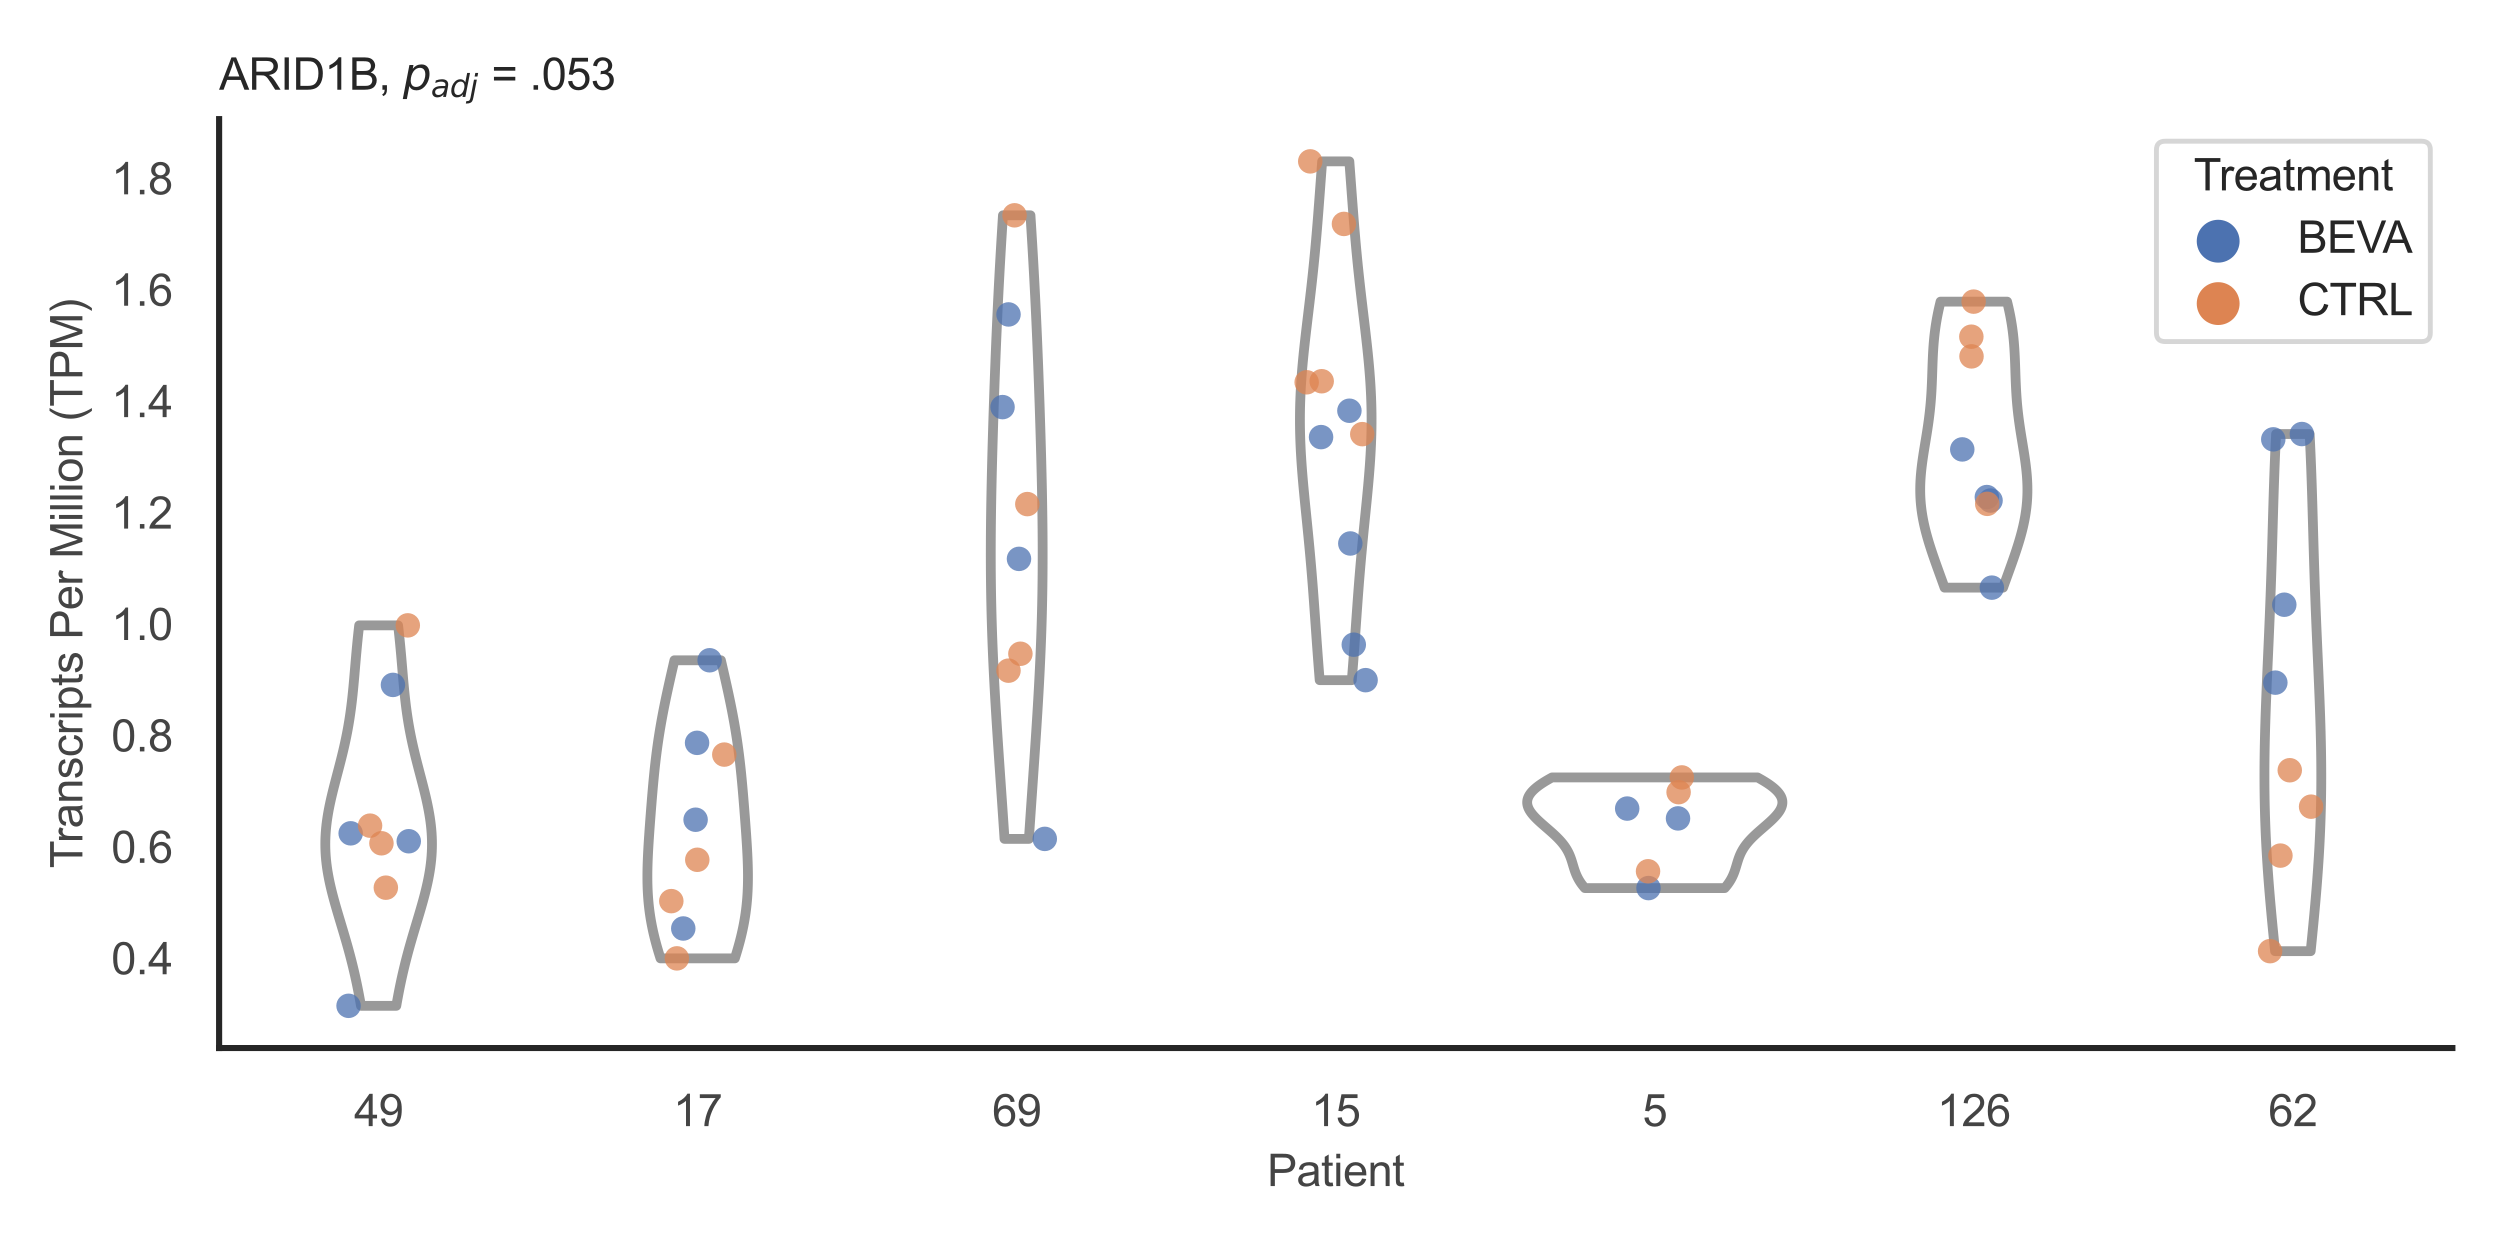 <?xml version="1.0" encoding="utf-8" standalone="no"?>
<!DOCTYPE svg PUBLIC "-//W3C//DTD SVG 1.1//EN"
  "http://www.w3.org/Graphics/SVG/1.1/DTD/svg11.dtd">
<svg xmlns:xlink="http://www.w3.org/1999/xlink" width="510.236pt" height="255.118pt" viewBox="0 0 510.236 255.118" xmlns="http://www.w3.org/2000/svg" version="1.1">
 <defs>
  <style type="text/css">*{stroke-linejoin: round; stroke-linecap: butt}</style>
 </defs>
 <g id="figure_1">
  <g id="patch_1">
   <path d="M 0 255.118 
L 510.236 255.118 
L 510.236 0 
L 0 0 
z
" style="fill: #ffffff"/>
  </g>
  <g id="axes_1">
   <g id="patch_2">
    <path d="M 44.72 213.898 
L 500.516 213.898 
L 500.516 24.32 
L 44.72 24.32 
z
" style="fill: #ffffff"/>
   </g>
   <g id="matplotlib.axis_1">
    <g id="xtick_1">
     <g id="text_1">
      <!-- 49 -->
      <g style="fill: #444444" transform="translate(72.272 229.84)scale(0.09 -0.09)">
       <defs>
        <path id="ArialMT-34" d="M 2069 0 
L 2069 1097 
L 81 1097 
L 81 1613 
L 2172 4581 
L 2631 4581 
L 2631 1613 
L 3250 1613 
L 3250 1097 
L 2631 1097 
L 2631 0 
L 2069 0 
z
M 2069 1613 
L 2069 3678 
L 634 1613 
L 2069 1613 
z
" transform="scale(0.016)"/>
        <path id="ArialMT-39" d="M 350 1059 
L 891 1109 
Q 959 728 1153 556 
Q 1347 384 1650 384 
Q 1909 384 2104 503 
Q 2300 622 2425 820 
Q 2550 1019 2634 1356 
Q 2719 1694 2719 2044 
Q 2719 2081 2716 2156 
Q 2547 1888 2255 1720 
Q 1963 1553 1622 1553 
Q 1053 1553 659 1965 
Q 266 2378 266 3053 
Q 266 3750 677 4175 
Q 1088 4600 1706 4600 
Q 2153 4600 2523 4359 
Q 2894 4119 3086 3673 
Q 3278 3228 3278 2384 
Q 3278 1506 3087 986 
Q 2897 466 2520 194 
Q 2144 -78 1638 -78 
Q 1100 -78 759 220 
Q 419 519 350 1059 
z
M 2653 3081 
Q 2653 3566 2395 3850 
Q 2138 4134 1775 4134 
Q 1400 4134 1122 3828 
Q 844 3522 844 3034 
Q 844 2597 1108 2323 
Q 1372 2050 1759 2050 
Q 2150 2050 2401 2323 
Q 2653 2597 2653 3081 
z
" transform="scale(0.016)"/>
       </defs>
       <use xlink:href="#ArialMT-34"/>
       <use xlink:href="#ArialMT-39" x="55.615"/>
      </g>
     </g>
    </g>
    <g id="xtick_2">
     <g id="text_2">
      <!-- 17 -->
      <g style="fill: #444444" transform="translate(137.386 229.84)scale(0.09 -0.09)">
       <defs>
        <path id="ArialMT-31" d="M 2384 0 
L 1822 0 
L 1822 3584 
Q 1619 3391 1289 3197 
Q 959 3003 697 2906 
L 697 3450 
Q 1169 3672 1522 3987 
Q 1875 4303 2022 4600 
L 2384 4600 
L 2384 0 
z
" transform="scale(0.016)"/>
        <path id="ArialMT-37" d="M 303 3981 
L 303 4522 
L 3269 4522 
L 3269 4084 
Q 2831 3619 2401 2847 
Q 1972 2075 1738 1259 
Q 1569 684 1522 0 
L 944 0 
Q 953 541 1156 1306 
Q 1359 2072 1739 2783 
Q 2119 3494 2547 3981 
L 303 3981 
z
" transform="scale(0.016)"/>
       </defs>
       <use xlink:href="#ArialMT-31"/>
       <use xlink:href="#ArialMT-37" x="55.615"/>
      </g>
     </g>
    </g>
    <g id="xtick_3">
     <g id="text_3">
      <!-- 69 -->
      <g style="fill: #444444" transform="translate(202.5 229.84)scale(0.09 -0.09)">
       <defs>
        <path id="ArialMT-36" d="M 3184 3459 
L 2625 3416 
Q 2550 3747 2413 3897 
Q 2184 4138 1850 4138 
Q 1581 4138 1378 3988 
Q 1113 3794 959 3422 
Q 806 3050 800 2363 
Q 1003 2672 1297 2822 
Q 1591 2972 1913 2972 
Q 2475 2972 2870 2558 
Q 3266 2144 3266 1488 
Q 3266 1056 3080 686 
Q 2894 316 2569 119 
Q 2244 -78 1831 -78 
Q 1128 -78 684 439 
Q 241 956 241 2144 
Q 241 3472 731 4075 
Q 1159 4600 1884 4600 
Q 2425 4600 2770 4297 
Q 3116 3994 3184 3459 
z
M 888 1484 
Q 888 1194 1011 928 
Q 1134 663 1356 523 
Q 1578 384 1822 384 
Q 2178 384 2434 671 
Q 2691 959 2691 1453 
Q 2691 1928 2437 2201 
Q 2184 2475 1800 2475 
Q 1419 2475 1153 2201 
Q 888 1928 888 1484 
z
" transform="scale(0.016)"/>
       </defs>
       <use xlink:href="#ArialMT-36"/>
       <use xlink:href="#ArialMT-39" x="55.615"/>
      </g>
     </g>
    </g>
    <g id="xtick_4">
     <g id="text_4">
      <!-- 15 -->
      <g style="fill: #444444" transform="translate(267.613 229.84)scale(0.09 -0.09)">
       <defs>
        <path id="ArialMT-35" d="M 266 1200 
L 856 1250 
Q 922 819 1161 601 
Q 1400 384 1738 384 
Q 2144 384 2425 690 
Q 2706 997 2706 1503 
Q 2706 1984 2436 2262 
Q 2166 2541 1728 2541 
Q 1456 2541 1237 2417 
Q 1019 2294 894 2097 
L 366 2166 
L 809 4519 
L 3088 4519 
L 3088 3981 
L 1259 3981 
L 1013 2750 
Q 1425 3038 1878 3038 
Q 2478 3038 2890 2622 
Q 3303 2206 3303 1553 
Q 3303 931 2941 478 
Q 2500 -78 1738 -78 
Q 1113 -78 717 272 
Q 322 622 266 1200 
z
" transform="scale(0.016)"/>
       </defs>
       <use xlink:href="#ArialMT-31"/>
       <use xlink:href="#ArialMT-35" x="55.615"/>
      </g>
     </g>
    </g>
    <g id="xtick_5">
     <g id="text_5">
      <!-- 5 -->
      <g style="fill: #444444" transform="translate(335.229 229.84)scale(0.09 -0.09)">
       <use xlink:href="#ArialMT-35"/>
      </g>
     </g>
    </g>
    <g id="xtick_6">
     <g id="text_6">
      <!-- 126 -->
      <g style="fill: #444444" transform="translate(395.338 229.84)scale(0.09 -0.09)">
       <defs>
        <path id="ArialMT-32" d="M 3222 541 
L 3222 0 
L 194 0 
Q 188 203 259 391 
Q 375 700 629 1000 
Q 884 1300 1366 1694 
Q 2113 2306 2375 2664 
Q 2638 3022 2638 3341 
Q 2638 3675 2398 3904 
Q 2159 4134 1775 4134 
Q 1369 4134 1125 3890 
Q 881 3647 878 3216 
L 300 3275 
Q 359 3922 746 4261 
Q 1134 4600 1788 4600 
Q 2447 4600 2831 4234 
Q 3216 3869 3216 3328 
Q 3216 3053 3103 2787 
Q 2991 2522 2730 2228 
Q 2469 1934 1863 1422 
Q 1356 997 1212 845 
Q 1069 694 975 541 
L 3222 541 
z
" transform="scale(0.016)"/>
       </defs>
       <use xlink:href="#ArialMT-31"/>
       <use xlink:href="#ArialMT-32" x="55.615"/>
       <use xlink:href="#ArialMT-36" x="111.23"/>
      </g>
     </g>
    </g>
    <g id="xtick_7">
     <g id="text_7">
      <!-- 62 -->
      <g style="fill: #444444" transform="translate(462.955 229.84)scale(0.09 -0.09)">
       <use xlink:href="#ArialMT-36"/>
       <use xlink:href="#ArialMT-32" x="55.615"/>
      </g>
     </g>
    </g>
    <g id="text_8">
     <!-- Patient -->
     <g style="fill: #444444" transform="translate(258.609 242.071)scale(0.09 -0.09)">
      <defs>
       <path id="ArialMT-50" d="M 494 0 
L 494 4581 
L 2222 4581 
Q 2678 4581 2919 4538 
Q 3256 4481 3484 4323 
Q 3713 4166 3852 3881 
Q 3991 3597 3991 3256 
Q 3991 2672 3619 2267 
Q 3247 1863 2275 1863 
L 1100 1863 
L 1100 0 
L 494 0 
z
M 1100 2403 
L 2284 2403 
Q 2872 2403 3119 2622 
Q 3366 2841 3366 3238 
Q 3366 3525 3220 3729 
Q 3075 3934 2838 4000 
Q 2684 4041 2272 4041 
L 1100 4041 
L 1100 2403 
z
" transform="scale(0.016)"/>
       <path id="ArialMT-61" d="M 2588 409 
Q 2275 144 1986 34 
Q 1697 -75 1366 -75 
Q 819 -75 525 192 
Q 231 459 231 875 
Q 231 1119 342 1320 
Q 453 1522 633 1644 
Q 813 1766 1038 1828 
Q 1203 1872 1538 1913 
Q 2219 1994 2541 2106 
Q 2544 2222 2544 2253 
Q 2544 2597 2384 2738 
Q 2169 2928 1744 2928 
Q 1347 2928 1158 2789 
Q 969 2650 878 2297 
L 328 2372 
Q 403 2725 575 2942 
Q 747 3159 1072 3276 
Q 1397 3394 1825 3394 
Q 2250 3394 2515 3294 
Q 2781 3194 2906 3042 
Q 3031 2891 3081 2659 
Q 3109 2516 3109 2141 
L 3109 1391 
Q 3109 606 3145 398 
Q 3181 191 3288 0 
L 2700 0 
Q 2613 175 2588 409 
z
M 2541 1666 
Q 2234 1541 1622 1453 
Q 1275 1403 1131 1340 
Q 988 1278 909 1158 
Q 831 1038 831 891 
Q 831 666 1001 516 
Q 1172 366 1500 366 
Q 1825 366 2078 508 
Q 2331 650 2450 897 
Q 2541 1088 2541 1459 
L 2541 1666 
z
" transform="scale(0.016)"/>
       <path id="ArialMT-74" d="M 1650 503 
L 1731 6 
Q 1494 -44 1306 -44 
Q 1000 -44 831 53 
Q 663 150 594 308 
Q 525 466 525 972 
L 525 2881 
L 113 2881 
L 113 3319 
L 525 3319 
L 525 4141 
L 1084 4478 
L 1084 3319 
L 1650 3319 
L 1650 2881 
L 1084 2881 
L 1084 941 
Q 1084 700 1114 631 
Q 1144 563 1211 522 
Q 1278 481 1403 481 
Q 1497 481 1650 503 
z
" transform="scale(0.016)"/>
       <path id="ArialMT-69" d="M 425 3934 
L 425 4581 
L 988 4581 
L 988 3934 
L 425 3934 
z
M 425 0 
L 425 3319 
L 988 3319 
L 988 0 
L 425 0 
z
" transform="scale(0.016)"/>
       <path id="ArialMT-65" d="M 2694 1069 
L 3275 997 
Q 3138 488 2766 206 
Q 2394 -75 1816 -75 
Q 1088 -75 661 373 
Q 234 822 234 1631 
Q 234 2469 665 2931 
Q 1097 3394 1784 3394 
Q 2450 3394 2872 2941 
Q 3294 2488 3294 1666 
Q 3294 1616 3291 1516 
L 816 1516 
Q 847 969 1125 678 
Q 1403 388 1819 388 
Q 2128 388 2347 550 
Q 2566 713 2694 1069 
z
M 847 1978 
L 2700 1978 
Q 2663 2397 2488 2606 
Q 2219 2931 1791 2931 
Q 1403 2931 1139 2672 
Q 875 2413 847 1978 
z
" transform="scale(0.016)"/>
       <path id="ArialMT-6e" d="M 422 0 
L 422 3319 
L 928 3319 
L 928 2847 
Q 1294 3394 1984 3394 
Q 2284 3394 2536 3286 
Q 2788 3178 2913 3003 
Q 3038 2828 3088 2588 
Q 3119 2431 3119 2041 
L 3119 0 
L 2556 0 
L 2556 2019 
Q 2556 2363 2490 2533 
Q 2425 2703 2258 2804 
Q 2091 2906 1866 2906 
Q 1506 2906 1245 2678 
Q 984 2450 984 1813 
L 984 0 
L 422 0 
z
" transform="scale(0.016)"/>
      </defs>
      <use xlink:href="#ArialMT-50"/>
      <use xlink:href="#ArialMT-61" x="66.699"/>
      <use xlink:href="#ArialMT-74" x="122.314"/>
      <use xlink:href="#ArialMT-69" x="150.098"/>
      <use xlink:href="#ArialMT-65" x="172.314"/>
      <use xlink:href="#ArialMT-6e" x="227.93"/>
      <use xlink:href="#ArialMT-74" x="283.545"/>
     </g>
    </g>
   </g>
   <g id="matplotlib.axis_2">
    <g id="ytick_1">
     <g id="text_9">
      <!-- 0.4 -->
      <g style="fill: #444444" transform="translate(22.71 198.837)scale(0.09 -0.09)">
       <defs>
        <path id="ArialMT-30" d="M 266 2259 
Q 266 3072 433 3567 
Q 600 4063 929 4331 
Q 1259 4600 1759 4600 
Q 2128 4600 2406 4451 
Q 2684 4303 2865 4023 
Q 3047 3744 3150 3342 
Q 3253 2941 3253 2259 
Q 3253 1453 3087 958 
Q 2922 463 2592 192 
Q 2263 -78 1759 -78 
Q 1097 -78 719 397 
Q 266 969 266 2259 
z
M 844 2259 
Q 844 1131 1108 757 
Q 1372 384 1759 384 
Q 2147 384 2411 759 
Q 2675 1134 2675 2259 
Q 2675 3391 2411 3762 
Q 2147 4134 1753 4134 
Q 1366 4134 1134 3806 
Q 844 3388 844 2259 
z
" transform="scale(0.016)"/>
        <path id="ArialMT-2e" d="M 581 0 
L 581 641 
L 1222 641 
L 1222 0 
L 581 0 
z
" transform="scale(0.016)"/>
       </defs>
       <use xlink:href="#ArialMT-30"/>
       <use xlink:href="#ArialMT-2e" x="55.615"/>
       <use xlink:href="#ArialMT-34" x="83.398"/>
      </g>
     </g>
    </g>
    <g id="ytick_2">
     <g id="text_10">
      <!-- 0.6 -->
      <g style="fill: #444444" transform="translate(22.71 176.098)scale(0.09 -0.09)">
       <use xlink:href="#ArialMT-30"/>
       <use xlink:href="#ArialMT-2e" x="55.615"/>
       <use xlink:href="#ArialMT-36" x="83.398"/>
      </g>
     </g>
    </g>
    <g id="ytick_3">
     <g id="text_11">
      <!-- 0.8 -->
      <g style="fill: #444444" transform="translate(22.71 153.359)scale(0.09 -0.09)">
       <defs>
        <path id="ArialMT-38" d="M 1131 2484 
Q 781 2613 612 2850 
Q 444 3088 444 3419 
Q 444 3919 803 4259 
Q 1163 4600 1759 4600 
Q 2359 4600 2725 4251 
Q 3091 3903 3091 3403 
Q 3091 3084 2923 2848 
Q 2756 2613 2416 2484 
Q 2838 2347 3058 2040 
Q 3278 1734 3278 1309 
Q 3278 722 2862 322 
Q 2447 -78 1769 -78 
Q 1091 -78 675 323 
Q 259 725 259 1325 
Q 259 1772 486 2073 
Q 713 2375 1131 2484 
z
M 1019 3438 
Q 1019 3113 1228 2906 
Q 1438 2700 1772 2700 
Q 2097 2700 2305 2904 
Q 2513 3109 2513 3406 
Q 2513 3716 2298 3927 
Q 2084 4138 1766 4138 
Q 1444 4138 1231 3931 
Q 1019 3725 1019 3438 
z
M 838 1322 
Q 838 1081 952 856 
Q 1066 631 1291 507 
Q 1516 384 1775 384 
Q 2178 384 2440 643 
Q 2703 903 2703 1303 
Q 2703 1709 2433 1975 
Q 2163 2241 1756 2241 
Q 1359 2241 1098 1978 
Q 838 1716 838 1322 
z
" transform="scale(0.016)"/>
       </defs>
       <use xlink:href="#ArialMT-30"/>
       <use xlink:href="#ArialMT-2e" x="55.615"/>
       <use xlink:href="#ArialMT-38" x="83.398"/>
      </g>
     </g>
    </g>
    <g id="ytick_4">
     <g id="text_12">
      <!-- 1.0 -->
      <g style="fill: #444444" transform="translate(22.71 130.62)scale(0.09 -0.09)">
       <use xlink:href="#ArialMT-31"/>
       <use xlink:href="#ArialMT-2e" x="55.615"/>
       <use xlink:href="#ArialMT-30" x="83.398"/>
      </g>
     </g>
    </g>
    <g id="ytick_5">
     <g id="text_13">
      <!-- 1.2 -->
      <g style="fill: #444444" transform="translate(22.71 107.88)scale(0.09 -0.09)">
       <use xlink:href="#ArialMT-31"/>
       <use xlink:href="#ArialMT-2e" x="55.615"/>
       <use xlink:href="#ArialMT-32" x="83.398"/>
      </g>
     </g>
    </g>
    <g id="ytick_6">
     <g id="text_14">
      <!-- 1.4 -->
      <g style="fill: #444444" transform="translate(22.71 85.141)scale(0.09 -0.09)">
       <use xlink:href="#ArialMT-31"/>
       <use xlink:href="#ArialMT-2e" x="55.615"/>
       <use xlink:href="#ArialMT-34" x="83.398"/>
      </g>
     </g>
    </g>
    <g id="ytick_7">
     <g id="text_15">
      <!-- 1.6 -->
      <g style="fill: #444444" transform="translate(22.71 62.402)scale(0.09 -0.09)">
       <use xlink:href="#ArialMT-31"/>
       <use xlink:href="#ArialMT-2e" x="55.615"/>
       <use xlink:href="#ArialMT-36" x="83.398"/>
      </g>
     </g>
    </g>
    <g id="ytick_8">
     <g id="text_16">
      <!-- 1.8 -->
      <g style="fill: #444444" transform="translate(22.71 39.663)scale(0.09 -0.09)">
       <use xlink:href="#ArialMT-31"/>
       <use xlink:href="#ArialMT-2e" x="55.615"/>
       <use xlink:href="#ArialMT-38" x="83.398"/>
      </g>
     </g>
    </g>
    <g id="text_17">
     <!-- Transcripts Per Million (TPM) -->
     <g style="fill: #444444" transform="translate(16.816 177.194)rotate(-90)scale(0.09 -0.09)">
      <defs>
       <path id="ArialMT-54" d="M 1659 0 
L 1659 4041 
L 150 4041 
L 150 4581 
L 3781 4581 
L 3781 4041 
L 2266 4041 
L 2266 0 
L 1659 0 
z
" transform="scale(0.016)"/>
       <path id="ArialMT-72" d="M 416 0 
L 416 3319 
L 922 3319 
L 922 2816 
Q 1116 3169 1280 3281 
Q 1444 3394 1641 3394 
Q 1925 3394 2219 3213 
L 2025 2691 
Q 1819 2813 1613 2813 
Q 1428 2813 1281 2702 
Q 1134 2591 1072 2394 
Q 978 2094 978 1738 
L 978 0 
L 416 0 
z
" transform="scale(0.016)"/>
       <path id="ArialMT-73" d="M 197 991 
L 753 1078 
Q 800 744 1014 566 
Q 1228 388 1613 388 
Q 2000 388 2187 545 
Q 2375 703 2375 916 
Q 2375 1106 2209 1216 
Q 2094 1291 1634 1406 
Q 1016 1563 777 1677 
Q 538 1791 414 1992 
Q 291 2194 291 2438 
Q 291 2659 392 2848 
Q 494 3038 669 3163 
Q 800 3259 1026 3326 
Q 1253 3394 1513 3394 
Q 1903 3394 2198 3281 
Q 2494 3169 2634 2976 
Q 2775 2784 2828 2463 
L 2278 2388 
Q 2241 2644 2061 2787 
Q 1881 2931 1553 2931 
Q 1166 2931 1000 2803 
Q 834 2675 834 2503 
Q 834 2394 903 2306 
Q 972 2216 1119 2156 
Q 1203 2125 1616 2013 
Q 2213 1853 2448 1751 
Q 2684 1650 2818 1456 
Q 2953 1263 2953 975 
Q 2953 694 2789 445 
Q 2625 197 2315 61 
Q 2006 -75 1616 -75 
Q 969 -75 630 194 
Q 291 463 197 991 
z
" transform="scale(0.016)"/>
       <path id="ArialMT-63" d="M 2588 1216 
L 3141 1144 
Q 3050 572 2676 248 
Q 2303 -75 1759 -75 
Q 1078 -75 664 370 
Q 250 816 250 1647 
Q 250 2184 428 2587 
Q 606 2991 970 3192 
Q 1334 3394 1763 3394 
Q 2303 3394 2647 3120 
Q 2991 2847 3088 2344 
L 2541 2259 
Q 2463 2594 2264 2762 
Q 2066 2931 1784 2931 
Q 1359 2931 1093 2626 
Q 828 2322 828 1663 
Q 828 994 1084 691 
Q 1341 388 1753 388 
Q 2084 388 2306 591 
Q 2528 794 2588 1216 
z
" transform="scale(0.016)"/>
       <path id="ArialMT-70" d="M 422 -1272 
L 422 3319 
L 934 3319 
L 934 2888 
Q 1116 3141 1344 3267 
Q 1572 3394 1897 3394 
Q 2322 3394 2647 3175 
Q 2972 2956 3137 2557 
Q 3303 2159 3303 1684 
Q 3303 1175 3120 767 
Q 2938 359 2589 142 
Q 2241 -75 1856 -75 
Q 1575 -75 1351 44 
Q 1128 163 984 344 
L 984 -1272 
L 422 -1272 
z
M 931 1641 
Q 931 1000 1190 694 
Q 1450 388 1819 388 
Q 2194 388 2461 705 
Q 2728 1022 2728 1688 
Q 2728 2322 2467 2637 
Q 2206 2953 1844 2953 
Q 1484 2953 1207 2617 
Q 931 2281 931 1641 
z
" transform="scale(0.016)"/>
       <path id="ArialMT-20" transform="scale(0.016)"/>
       <path id="ArialMT-4d" d="M 475 0 
L 475 4581 
L 1388 4581 
L 2472 1338 
Q 2622 884 2691 659 
Q 2769 909 2934 1394 
L 4031 4581 
L 4847 4581 
L 4847 0 
L 4263 0 
L 4263 3834 
L 2931 0 
L 2384 0 
L 1059 3900 
L 1059 0 
L 475 0 
z
" transform="scale(0.016)"/>
       <path id="ArialMT-6c" d="M 409 0 
L 409 4581 
L 972 4581 
L 972 0 
L 409 0 
z
" transform="scale(0.016)"/>
       <path id="ArialMT-6f" d="M 213 1659 
Q 213 2581 725 3025 
Q 1153 3394 1769 3394 
Q 2453 3394 2887 2945 
Q 3322 2497 3322 1706 
Q 3322 1066 3130 698 
Q 2938 331 2570 128 
Q 2203 -75 1769 -75 
Q 1072 -75 642 372 
Q 213 819 213 1659 
z
M 791 1659 
Q 791 1022 1069 705 
Q 1347 388 1769 388 
Q 2188 388 2466 706 
Q 2744 1025 2744 1678 
Q 2744 2294 2464 2611 
Q 2184 2928 1769 2928 
Q 1347 2928 1069 2612 
Q 791 2297 791 1659 
z
" transform="scale(0.016)"/>
       <path id="ArialMT-28" d="M 1497 -1347 
Q 1031 -759 709 28 
Q 388 816 388 1659 
Q 388 2403 628 3084 
Q 909 3875 1497 4659 
L 1900 4659 
Q 1522 4009 1400 3731 
Q 1209 3300 1100 2831 
Q 966 2247 966 1656 
Q 966 153 1900 -1347 
L 1497 -1347 
z
" transform="scale(0.016)"/>
       <path id="ArialMT-29" d="M 791 -1347 
L 388 -1347 
Q 1322 153 1322 1656 
Q 1322 2244 1188 2822 
Q 1081 3291 891 3722 
Q 769 4003 388 4659 
L 791 4659 
Q 1378 3875 1659 3084 
Q 1900 2403 1900 1659 
Q 1900 816 1576 28 
Q 1253 -759 791 -1347 
z
" transform="scale(0.016)"/>
      </defs>
      <use xlink:href="#ArialMT-54"/>
      <use xlink:href="#ArialMT-72" x="57.334"/>
      <use xlink:href="#ArialMT-61" x="90.635"/>
      <use xlink:href="#ArialMT-6e" x="146.25"/>
      <use xlink:href="#ArialMT-73" x="201.865"/>
      <use xlink:href="#ArialMT-63" x="251.865"/>
      <use xlink:href="#ArialMT-72" x="301.865"/>
      <use xlink:href="#ArialMT-69" x="335.166"/>
      <use xlink:href="#ArialMT-70" x="357.383"/>
      <use xlink:href="#ArialMT-74" x="412.998"/>
      <use xlink:href="#ArialMT-73" x="440.781"/>
      <use xlink:href="#ArialMT-20" x="490.781"/>
      <use xlink:href="#ArialMT-50" x="518.564"/>
      <use xlink:href="#ArialMT-65" x="585.264"/>
      <use xlink:href="#ArialMT-72" x="640.879"/>
      <use xlink:href="#ArialMT-20" x="674.18"/>
      <use xlink:href="#ArialMT-4d" x="701.963"/>
      <use xlink:href="#ArialMT-69" x="785.264"/>
      <use xlink:href="#ArialMT-6c" x="807.48"/>
      <use xlink:href="#ArialMT-6c" x="829.697"/>
      <use xlink:href="#ArialMT-69" x="851.914"/>
      <use xlink:href="#ArialMT-6f" x="874.131"/>
      <use xlink:href="#ArialMT-6e" x="929.746"/>
      <use xlink:href="#ArialMT-20" x="985.361"/>
      <use xlink:href="#ArialMT-28" x="1013.145"/>
      <use xlink:href="#ArialMT-54" x="1046.445"/>
      <use xlink:href="#ArialMT-50" x="1107.529"/>
      <use xlink:href="#ArialMT-4d" x="1174.229"/>
      <use xlink:href="#ArialMT-29" x="1257.529"/>
     </g>
    </g>
   </g>
   <g id="PolyCollection_1">
    <defs>
     <path id="m3f06c7d71a" d="M 80.881 -49.837 
L 73.672 -49.837 
L 73.535 -50.621 
L 73.392 -51.406 
L 73.245 -52.19 
L 73.093 -52.974 
L 72.936 -53.759 
L 72.773 -54.543 
L 72.604 -55.327 
L 72.43 -56.112 
L 72.249 -56.896 
L 72.063 -57.68 
L 71.87 -58.465 
L 71.672 -59.249 
L 71.468 -60.033 
L 71.258 -60.818 
L 71.042 -61.602 
L 70.822 -62.386 
L 70.598 -63.17 
L 70.369 -63.955 
L 70.138 -64.739 
L 69.904 -65.523 
L 69.669 -66.308 
L 69.434 -67.092 
L 69.199 -67.876 
L 68.965 -68.661 
L 68.734 -69.445 
L 68.508 -70.229 
L 68.286 -71.014 
L 68.071 -71.798 
L 67.864 -72.582 
L 67.666 -73.366 
L 67.478 -74.151 
L 67.302 -74.935 
L 67.139 -75.719 
L 66.989 -76.504 
L 66.854 -77.288 
L 66.735 -78.072 
L 66.633 -78.857 
L 66.547 -79.641 
L 66.48 -80.425 
L 66.432 -81.21 
L 66.402 -81.994 
L 66.391 -82.778 
L 66.398 -83.562 
L 66.425 -84.347 
L 66.47 -85.131 
L 66.533 -85.915 
L 66.613 -86.7 
L 66.71 -87.484 
L 66.823 -88.268 
L 66.951 -89.053 
L 67.092 -89.837 
L 67.246 -90.621 
L 67.412 -91.406 
L 67.587 -92.19 
L 67.771 -92.974 
L 67.962 -93.758 
L 68.159 -94.543 
L 68.361 -95.327 
L 68.565 -96.111 
L 68.771 -96.896 
L 68.978 -97.68 
L 69.183 -98.464 
L 69.386 -99.249 
L 69.587 -100.033 
L 69.782 -100.817 
L 69.973 -101.602 
L 70.158 -102.386 
L 70.336 -103.17 
L 70.507 -103.955 
L 70.671 -104.739 
L 70.827 -105.523 
L 70.975 -106.307 
L 71.114 -107.092 
L 71.246 -107.876 
L 71.37 -108.66 
L 71.486 -109.445 
L 71.595 -110.229 
L 71.697 -111.013 
L 71.793 -111.798 
L 71.883 -112.582 
L 71.968 -113.366 
L 72.048 -114.151 
L 72.124 -114.935 
L 72.196 -115.719 
L 72.267 -116.503 
L 72.335 -117.288 
L 72.402 -118.072 
L 72.469 -118.856 
L 72.535 -119.641 
L 72.603 -120.425 
L 72.671 -121.209 
L 72.741 -121.994 
L 72.813 -122.778 
L 72.887 -123.562 
L 72.964 -124.347 
L 73.044 -125.131 
L 73.128 -125.915 
L 73.214 -126.699 
L 73.304 -127.484 
L 81.25 -127.484 
L 81.25 -127.484 
L 81.34 -126.699 
L 81.426 -125.915 
L 81.509 -125.131 
L 81.589 -124.347 
L 81.666 -123.562 
L 81.741 -122.778 
L 81.813 -121.994 
L 81.883 -121.209 
L 81.951 -120.425 
L 82.018 -119.641 
L 82.085 -118.856 
L 82.151 -118.072 
L 82.219 -117.288 
L 82.287 -116.503 
L 82.357 -115.719 
L 82.43 -114.935 
L 82.506 -114.151 
L 82.586 -113.366 
L 82.671 -112.582 
L 82.761 -111.798 
L 82.856 -111.013 
L 82.959 -110.229 
L 83.067 -109.445 
L 83.184 -108.66 
L 83.308 -107.876 
L 83.439 -107.092 
L 83.579 -106.307 
L 83.727 -105.523 
L 83.883 -104.739 
L 84.046 -103.955 
L 84.218 -103.17 
L 84.396 -102.386 
L 84.581 -101.602 
L 84.771 -100.817 
L 84.967 -100.033 
L 85.167 -99.249 
L 85.371 -98.464 
L 85.576 -97.68 
L 85.782 -96.896 
L 85.988 -96.111 
L 86.193 -95.327 
L 86.394 -94.543 
L 86.591 -93.758 
L 86.783 -92.974 
L 86.967 -92.19 
L 87.142 -91.406 
L 87.307 -90.621 
L 87.462 -89.837 
L 87.603 -89.053 
L 87.731 -88.268 
L 87.844 -87.484 
L 87.941 -86.7 
L 88.021 -85.915 
L 88.084 -85.131 
L 88.129 -84.347 
L 88.155 -83.562 
L 88.163 -82.778 
L 88.152 -81.994 
L 88.122 -81.21 
L 88.073 -80.425 
L 88.006 -79.641 
L 87.921 -78.857 
L 87.819 -78.072 
L 87.7 -77.288 
L 87.565 -76.504 
L 87.415 -75.719 
L 87.252 -74.935 
L 87.075 -74.151 
L 86.888 -73.366 
L 86.69 -72.582 
L 86.482 -71.798 
L 86.267 -71.014 
L 86.046 -70.229 
L 85.819 -69.445 
L 85.589 -68.661 
L 85.355 -67.876 
L 85.12 -67.092 
L 84.884 -66.308 
L 84.649 -65.523 
L 84.416 -64.739 
L 84.184 -63.955 
L 83.956 -63.17 
L 83.731 -62.386 
L 83.511 -61.602 
L 83.296 -60.818 
L 83.086 -60.033 
L 82.882 -59.249 
L 82.683 -58.465 
L 82.491 -57.68 
L 82.304 -56.896 
L 82.124 -56.112 
L 81.949 -55.327 
L 81.781 -54.543 
L 81.618 -53.759 
L 81.461 -52.974 
L 81.309 -52.19 
L 81.162 -51.406 
L 81.019 -50.621 
L 80.881 -49.837 
z
" style="stroke: #999999; stroke-width: 2"/>
    </defs>
    <g clip-path="url(#p1ab28cbe5e)">
     <use xlink:href="#m3f06c7d71a" x="0" y="255.118" style="fill: #ffffff; stroke: #999999; stroke-width: 2"/>
    </g>
   </g>
   <g id="PolyCollection_2">
    <defs>
     <path id="mfd3e45c2ec" d="M 149.98 -59.519 
L 134.801 -59.519 
L 134.608 -60.134 
L 134.42 -60.748 
L 134.238 -61.363 
L 134.061 -61.977 
L 133.892 -62.592 
L 133.729 -63.206 
L 133.574 -63.821 
L 133.426 -64.436 
L 133.286 -65.05 
L 133.154 -65.665 
L 133.03 -66.279 
L 132.914 -66.894 
L 132.806 -67.508 
L 132.707 -68.123 
L 132.616 -68.738 
L 132.534 -69.352 
L 132.46 -69.967 
L 132.393 -70.581 
L 132.335 -71.196 
L 132.285 -71.81 
L 132.242 -72.425 
L 132.206 -73.04 
L 132.177 -73.654 
L 132.155 -74.269 
L 132.14 -74.883 
L 132.131 -75.498 
L 132.127 -76.112 
L 132.129 -76.727 
L 132.136 -77.342 
L 132.147 -77.956 
L 132.163 -78.571 
L 132.183 -79.185 
L 132.207 -79.8 
L 132.233 -80.414 
L 132.263 -81.029 
L 132.296 -81.643 
L 132.33 -82.258 
L 132.367 -82.873 
L 132.406 -83.487 
L 132.446 -84.102 
L 132.488 -84.716 
L 132.53 -85.331 
L 132.574 -85.945 
L 132.619 -86.56 
L 132.664 -87.175 
L 132.71 -87.789 
L 132.757 -88.404 
L 132.804 -89.018 
L 132.852 -89.633 
L 132.9 -90.247 
L 132.949 -90.862 
L 132.999 -91.477 
L 133.049 -92.091 
L 133.1 -92.706 
L 133.153 -93.32 
L 133.206 -93.935 
L 133.26 -94.549 
L 133.316 -95.164 
L 133.373 -95.779 
L 133.432 -96.393 
L 133.492 -97.008 
L 133.555 -97.622 
L 133.62 -98.237 
L 133.686 -98.851 
L 133.756 -99.466 
L 133.827 -100.081 
L 133.901 -100.695 
L 133.978 -101.31 
L 134.058 -101.924 
L 134.141 -102.539 
L 134.226 -103.153 
L 134.315 -103.768 
L 134.406 -104.383 
L 134.501 -104.997 
L 134.599 -105.612 
L 134.699 -106.226 
L 134.803 -106.841 
L 134.909 -107.455 
L 135.019 -108.07 
L 135.131 -108.685 
L 135.246 -109.299 
L 135.364 -109.914 
L 135.484 -110.528 
L 135.607 -111.143 
L 135.732 -111.757 
L 135.859 -112.372 
L 135.989 -112.987 
L 136.12 -113.601 
L 136.253 -114.216 
L 136.387 -114.83 
L 136.523 -115.445 
L 136.66 -116.059 
L 136.799 -116.674 
L 136.938 -117.289 
L 137.078 -117.903 
L 137.219 -118.518 
L 137.361 -119.132 
L 137.502 -119.747 
L 137.644 -120.361 
L 147.137 -120.361 
L 147.137 -120.361 
L 147.279 -119.747 
L 147.421 -119.132 
L 147.562 -118.518 
L 147.703 -117.903 
L 147.843 -117.289 
L 147.982 -116.674 
L 148.121 -116.059 
L 148.258 -115.445 
L 148.394 -114.83 
L 148.529 -114.216 
L 148.661 -113.601 
L 148.793 -112.987 
L 148.922 -112.372 
L 149.049 -111.757 
L 149.174 -111.143 
L 149.297 -110.528 
L 149.417 -109.914 
L 149.535 -109.299 
L 149.65 -108.685 
L 149.762 -108.07 
L 149.872 -107.455 
L 149.978 -106.841 
L 150.082 -106.226 
L 150.183 -105.612 
L 150.28 -104.997 
L 150.375 -104.383 
L 150.466 -103.768 
L 150.555 -103.153 
L 150.641 -102.539 
L 150.723 -101.924 
L 150.803 -101.31 
L 150.88 -100.695 
L 150.954 -100.081 
L 151.026 -99.466 
L 151.095 -98.851 
L 151.162 -98.237 
L 151.226 -97.622 
L 151.289 -97.008 
L 151.349 -96.393 
L 151.408 -95.779 
L 151.465 -95.164 
L 151.521 -94.549 
L 151.576 -93.935 
L 151.629 -93.32 
L 151.681 -92.706 
L 151.732 -92.091 
L 151.782 -91.477 
L 151.832 -90.862 
L 151.881 -90.247 
L 151.929 -89.633 
L 151.977 -89.018 
L 152.024 -88.404 
L 152.071 -87.789 
L 152.117 -87.175 
L 152.162 -86.56 
L 152.207 -85.945 
L 152.251 -85.331 
L 152.294 -84.716 
L 152.335 -84.102 
L 152.375 -83.487 
L 152.414 -82.873 
L 152.451 -82.258 
L 152.486 -81.643 
L 152.518 -81.029 
L 152.548 -80.414 
L 152.575 -79.8 
L 152.598 -79.185 
L 152.618 -78.571 
L 152.634 -77.956 
L 152.646 -77.342 
L 152.653 -76.727 
L 152.654 -76.112 
L 152.651 -75.498 
L 152.641 -74.883 
L 152.626 -74.269 
L 152.604 -73.654 
L 152.575 -73.04 
L 152.54 -72.425 
L 152.497 -71.81 
L 152.446 -71.196 
L 152.388 -70.581 
L 152.322 -69.967 
L 152.247 -69.352 
L 152.165 -68.738 
L 152.074 -68.123 
L 151.975 -67.508 
L 151.867 -66.894 
L 151.751 -66.279 
L 151.627 -65.665 
L 151.495 -65.05 
L 151.355 -64.436 
L 151.207 -63.821 
L 151.052 -63.206 
L 150.889 -62.592 
L 150.72 -61.977 
L 150.544 -61.363 
L 150.362 -60.748 
L 150.174 -60.134 
L 149.98 -59.519 
z
" style="stroke: #999999; stroke-width: 2"/>
    </defs>
    <g clip-path="url(#p1ab28cbe5e)">
     <use xlink:href="#mfd3e45c2ec" x="0" y="255.118" style="fill: #ffffff; stroke: #999999; stroke-width: 2"/>
    </g>
   </g>
   <g id="PolyCollection_3">
    <defs>
     <path id="m114e6e48ff" d="M 209.992 -83.907 
L 205.016 -83.907 
L 204.931 -85.192 
L 204.844 -86.478 
L 204.757 -87.763 
L 204.669 -89.049 
L 204.581 -90.334 
L 204.493 -91.62 
L 204.404 -92.905 
L 204.315 -94.191 
L 204.226 -95.476 
L 204.137 -96.762 
L 204.049 -98.047 
L 203.96 -99.333 
L 203.873 -100.618 
L 203.786 -101.904 
L 203.699 -103.189 
L 203.614 -104.475 
L 203.53 -105.76 
L 203.447 -107.046 
L 203.366 -108.331 
L 203.286 -109.617 
L 203.208 -110.903 
L 203.131 -112.188 
L 203.057 -113.474 
L 202.986 -114.759 
L 202.917 -116.045 
L 202.85 -117.33 
L 202.786 -118.616 
L 202.725 -119.901 
L 202.667 -121.187 
L 202.613 -122.472 
L 202.561 -123.758 
L 202.513 -125.043 
L 202.468 -126.329 
L 202.427 -127.614 
L 202.389 -128.9 
L 202.355 -130.185 
L 202.325 -131.471 
L 202.298 -132.756 
L 202.275 -134.042 
L 202.256 -135.327 
L 202.24 -136.613 
L 202.227 -137.899 
L 202.218 -139.184 
L 202.213 -140.47 
L 202.21 -141.755 
L 202.211 -143.041 
L 202.215 -144.326 
L 202.222 -145.612 
L 202.232 -146.897 
L 202.244 -148.183 
L 202.259 -149.468 
L 202.277 -150.754 
L 202.297 -152.039 
L 202.319 -153.325 
L 202.343 -154.61 
L 202.369 -155.896 
L 202.397 -157.181 
L 202.426 -158.467 
L 202.458 -159.752 
L 202.49 -161.038 
L 202.524 -162.323 
L 202.56 -163.609 
L 202.596 -164.895 
L 202.634 -166.18 
L 202.673 -167.466 
L 202.712 -168.751 
L 202.753 -170.037 
L 202.795 -171.322 
L 202.838 -172.608 
L 202.882 -173.893 
L 202.927 -175.179 
L 202.972 -176.464 
L 203.019 -177.75 
L 203.067 -179.035 
L 203.116 -180.321 
L 203.166 -181.606 
L 203.217 -182.892 
L 203.27 -184.177 
L 203.323 -185.463 
L 203.378 -186.748 
L 203.434 -188.034 
L 203.492 -189.32 
L 203.551 -190.605 
L 203.611 -191.891 
L 203.673 -193.176 
L 203.737 -194.462 
L 203.802 -195.747 
L 203.869 -197.033 
L 203.937 -198.318 
L 204.007 -199.604 
L 204.078 -200.889 
L 204.151 -202.175 
L 204.225 -203.46 
L 204.3 -204.746 
L 204.377 -206.031 
L 204.456 -207.317 
L 204.535 -208.602 
L 204.616 -209.888 
L 204.697 -211.173 
L 210.312 -211.173 
L 210.312 -211.173 
L 210.393 -209.888 
L 210.474 -208.602 
L 210.553 -207.317 
L 210.631 -206.031 
L 210.708 -204.746 
L 210.784 -203.46 
L 210.858 -202.175 
L 210.931 -200.889 
L 211.002 -199.604 
L 211.072 -198.318 
L 211.14 -197.033 
L 211.207 -195.747 
L 211.272 -194.462 
L 211.335 -193.176 
L 211.397 -191.891 
L 211.458 -190.605 
L 211.517 -189.32 
L 211.574 -188.034 
L 211.631 -186.748 
L 211.686 -185.463 
L 211.739 -184.177 
L 211.792 -182.892 
L 211.843 -181.606 
L 211.893 -180.321 
L 211.942 -179.035 
L 211.989 -177.75 
L 212.036 -176.464 
L 212.082 -175.179 
L 212.127 -173.893 
L 212.171 -172.608 
L 212.214 -171.322 
L 212.255 -170.037 
L 212.296 -168.751 
L 212.336 -167.466 
L 212.375 -166.18 
L 212.413 -164.895 
L 212.449 -163.609 
L 212.485 -162.323 
L 212.519 -161.038 
L 212.551 -159.752 
L 212.582 -158.467 
L 212.612 -157.181 
L 212.64 -155.896 
L 212.666 -154.61 
L 212.69 -153.325 
L 212.712 -152.039 
L 212.732 -150.754 
L 212.749 -149.468 
L 212.764 -148.183 
L 212.777 -146.897 
L 212.787 -145.612 
L 212.794 -144.326 
L 212.798 -143.041 
L 212.798 -141.755 
L 212.796 -140.47 
L 212.79 -139.184 
L 212.781 -137.899 
L 212.769 -136.613 
L 212.753 -135.327 
L 212.734 -134.042 
L 212.71 -132.756 
L 212.684 -131.471 
L 212.653 -130.185 
L 212.619 -128.9 
L 212.582 -127.614 
L 212.54 -126.329 
L 212.496 -125.043 
L 212.448 -123.758 
L 212.396 -122.472 
L 212.341 -121.187 
L 212.284 -119.901 
L 212.223 -118.616 
L 212.159 -117.33 
L 212.092 -116.045 
L 212.023 -114.759 
L 211.951 -113.474 
L 211.877 -112.188 
L 211.801 -110.903 
L 211.723 -109.617 
L 211.643 -108.331 
L 211.562 -107.046 
L 211.479 -105.76 
L 211.395 -104.475 
L 211.309 -103.189 
L 211.223 -101.904 
L 211.136 -100.618 
L 211.048 -99.333 
L 210.96 -98.047 
L 210.871 -96.762 
L 210.783 -95.476 
L 210.694 -94.191 
L 210.605 -92.905 
L 210.516 -91.62 
L 210.428 -90.334 
L 210.34 -89.049 
L 210.252 -87.763 
L 210.165 -86.478 
L 210.078 -85.192 
L 209.992 -83.907 
z
" style="stroke: #999999; stroke-width: 2"/>
    </defs>
    <g clip-path="url(#p1ab28cbe5e)">
     <use xlink:href="#m114e6e48ff" x="0" y="255.118" style="fill: #ffffff; stroke: #999999; stroke-width: 2"/>
    </g>
   </g>
   <g id="PolyCollection_4">
    <defs>
     <path id="m4f4bdff7ce" d="M 275.897 -116.303 
L 269.339 -116.303 
L 269.253 -117.372 
L 269.168 -118.442 
L 269.085 -119.511 
L 269.003 -120.58 
L 268.923 -121.65 
L 268.845 -122.719 
L 268.767 -123.789 
L 268.691 -124.858 
L 268.615 -125.928 
L 268.54 -126.997 
L 268.465 -128.067 
L 268.39 -129.136 
L 268.314 -130.206 
L 268.237 -131.275 
L 268.16 -132.345 
L 268.081 -133.414 
L 268.001 -134.484 
L 267.919 -135.553 
L 267.834 -136.623 
L 267.748 -137.692 
L 267.659 -138.762 
L 267.567 -139.831 
L 267.473 -140.901 
L 267.377 -141.97 
L 267.278 -143.04 
L 267.177 -144.109 
L 267.074 -145.178 
L 266.969 -146.248 
L 266.863 -147.317 
L 266.756 -148.387 
L 266.648 -149.456 
L 266.54 -150.526 
L 266.432 -151.595 
L 266.325 -152.665 
L 266.221 -153.734 
L 266.118 -154.804 
L 266.019 -155.873 
L 265.923 -156.943 
L 265.832 -158.012 
L 265.746 -159.082 
L 265.666 -160.151 
L 265.593 -161.221 
L 265.526 -162.29 
L 265.468 -163.36 
L 265.418 -164.429 
L 265.377 -165.499 
L 265.345 -166.568 
L 265.323 -167.638 
L 265.311 -168.707 
L 265.308 -169.776 
L 265.317 -170.846 
L 265.335 -171.915 
L 265.364 -172.985 
L 265.403 -174.054 
L 265.451 -175.124 
L 265.509 -176.193 
L 265.576 -177.263 
L 265.652 -178.332 
L 265.736 -179.402 
L 265.828 -180.471 
L 265.926 -181.541 
L 266.031 -182.61 
L 266.141 -183.68 
L 266.256 -184.749 
L 266.375 -185.819 
L 266.497 -186.888 
L 266.622 -187.958 
L 266.749 -189.027 
L 266.876 -190.097 
L 267.004 -191.166 
L 267.132 -192.236 
L 267.26 -193.305 
L 267.385 -194.374 
L 267.51 -195.444 
L 267.632 -196.513 
L 267.751 -197.583 
L 267.868 -198.652 
L 267.982 -199.722 
L 268.093 -200.791 
L 268.201 -201.861 
L 268.305 -202.93 
L 268.407 -204 
L 268.505 -205.069 
L 268.601 -206.139 
L 268.694 -207.208 
L 268.784 -208.278 
L 268.872 -209.347 
L 268.958 -210.417 
L 269.042 -211.486 
L 269.125 -212.556 
L 269.206 -213.625 
L 269.287 -214.695 
L 269.367 -215.764 
L 269.447 -216.834 
L 269.526 -217.903 
L 269.605 -218.972 
L 269.685 -220.042 
L 269.765 -221.111 
L 269.845 -222.181 
L 275.391 -222.181 
L 275.391 -222.181 
L 275.471 -221.111 
L 275.551 -220.042 
L 275.631 -218.972 
L 275.71 -217.903 
L 275.79 -216.834 
L 275.869 -215.764 
L 275.949 -214.695 
L 276.03 -213.625 
L 276.111 -212.556 
L 276.194 -211.486 
L 276.278 -210.417 
L 276.364 -209.347 
L 276.452 -208.278 
L 276.543 -207.208 
L 276.635 -206.139 
L 276.731 -205.069 
L 276.829 -204 
L 276.931 -202.93 
L 277.035 -201.861 
L 277.143 -200.791 
L 277.254 -199.722 
L 277.368 -198.652 
L 277.485 -197.583 
L 277.604 -196.513 
L 277.727 -195.444 
L 277.851 -194.374 
L 277.977 -193.305 
L 278.104 -192.236 
L 278.232 -191.166 
L 278.36 -190.097 
L 278.488 -189.027 
L 278.614 -187.958 
L 278.739 -186.888 
L 278.861 -185.819 
L 278.98 -184.749 
L 279.095 -183.68 
L 279.205 -182.61 
L 279.31 -181.541 
L 279.408 -180.471 
L 279.5 -179.402 
L 279.584 -178.332 
L 279.66 -177.263 
L 279.727 -176.193 
L 279.785 -175.124 
L 279.834 -174.054 
L 279.872 -172.985 
L 279.901 -171.915 
L 279.92 -170.846 
L 279.928 -169.776 
L 279.926 -168.707 
L 279.913 -167.638 
L 279.891 -166.568 
L 279.859 -165.499 
L 279.818 -164.429 
L 279.768 -163.36 
L 279.71 -162.29 
L 279.644 -161.221 
L 279.57 -160.151 
L 279.49 -159.082 
L 279.404 -158.012 
L 279.313 -156.943 
L 279.218 -155.873 
L 279.118 -154.804 
L 279.016 -153.734 
L 278.911 -152.665 
L 278.804 -151.595 
L 278.697 -150.526 
L 278.589 -149.456 
L 278.481 -148.387 
L 278.373 -147.317 
L 278.267 -146.248 
L 278.162 -145.178 
L 278.059 -144.109 
L 277.958 -143.04 
L 277.859 -141.97 
L 277.763 -140.901 
L 277.669 -139.831 
L 277.578 -138.762 
L 277.489 -137.692 
L 277.402 -136.623 
L 277.318 -135.553 
L 277.235 -134.484 
L 277.155 -133.414 
L 277.076 -132.345 
L 276.999 -131.275 
L 276.922 -130.206 
L 276.847 -129.136 
L 276.771 -128.067 
L 276.696 -126.997 
L 276.621 -125.928 
L 276.545 -124.858 
L 276.469 -123.789 
L 276.391 -122.719 
L 276.313 -121.65 
L 276.233 -120.58 
L 276.152 -119.511 
L 276.068 -118.442 
L 275.984 -117.372 
L 275.897 -116.303 
z
" style="stroke: #999999; stroke-width: 2"/>
    </defs>
    <g clip-path="url(#p1ab28cbe5e)">
     <use xlink:href="#m4f4bdff7ce" x="0" y="255.118" style="fill: #ffffff; stroke: #999999; stroke-width: 2"/>
    </g>
   </g>
   <g id="PolyCollection_5">
    <defs>
     <path id="mf943d9527d" d="M 352 -73.866 
L 323.464 -73.866 
L 323.268 -74.094 
L 323.082 -74.322 
L 322.906 -74.55 
L 322.738 -74.778 
L 322.58 -75.006 
L 322.431 -75.234 
L 322.291 -75.462 
L 322.16 -75.691 
L 322.037 -75.919 
L 321.922 -76.147 
L 321.814 -76.375 
L 321.713 -76.603 
L 321.619 -76.831 
L 321.53 -77.059 
L 321.447 -77.287 
L 321.368 -77.515 
L 321.293 -77.744 
L 321.221 -77.972 
L 321.151 -78.2 
L 321.082 -78.428 
L 321.014 -78.656 
L 320.946 -78.884 
L 320.877 -79.112 
L 320.807 -79.34 
L 320.734 -79.568 
L 320.657 -79.797 
L 320.576 -80.025 
L 320.491 -80.253 
L 320.4 -80.481 
L 320.304 -80.709 
L 320.2 -80.937 
L 320.089 -81.165 
L 319.971 -81.393 
L 319.844 -81.621 
L 319.71 -81.849 
L 319.566 -82.078 
L 319.413 -82.306 
L 319.252 -82.534 
L 319.081 -82.762 
L 318.901 -82.99 
L 318.712 -83.218 
L 318.514 -83.446 
L 318.307 -83.674 
L 318.093 -83.902 
L 317.87 -84.131 
L 317.64 -84.359 
L 317.403 -84.587 
L 317.16 -84.815 
L 316.912 -85.043 
L 316.658 -85.271 
L 316.401 -85.499 
L 316.141 -85.727 
L 315.879 -85.955 
L 315.615 -86.184 
L 315.352 -86.412 
L 315.089 -86.64 
L 314.828 -86.868 
L 314.571 -87.096 
L 314.317 -87.324 
L 314.069 -87.552 
L 313.828 -87.78 
L 313.594 -88.008 
L 313.369 -88.237 
L 313.153 -88.465 
L 312.949 -88.693 
L 312.756 -88.921 
L 312.577 -89.149 
L 312.411 -89.377 
L 312.26 -89.605 
L 312.125 -89.833 
L 312.007 -90.061 
L 311.906 -90.29 
L 311.823 -90.518 
L 311.759 -90.746 
L 311.715 -90.974 
L 311.69 -91.202 
L 311.686 -91.43 
L 311.703 -91.658 
L 311.741 -91.886 
L 311.8 -92.114 
L 311.881 -92.343 
L 311.983 -92.571 
L 312.107 -92.799 
L 312.253 -93.027 
L 312.419 -93.255 
L 312.607 -93.483 
L 312.816 -93.711 
L 313.046 -93.939 
L 313.295 -94.167 
L 313.564 -94.395 
L 313.853 -94.624 
L 314.159 -94.852 
L 314.484 -95.08 
L 314.825 -95.308 
L 315.183 -95.536 
L 315.556 -95.764 
L 315.944 -95.992 
L 316.346 -96.22 
L 316.761 -96.448 
L 358.703 -96.448 
L 358.703 -96.448 
L 359.118 -96.22 
L 359.519 -95.992 
L 359.907 -95.764 
L 360.281 -95.536 
L 360.638 -95.308 
L 360.98 -95.08 
L 361.304 -94.852 
L 361.611 -94.624 
L 361.899 -94.395 
L 362.168 -94.167 
L 362.418 -93.939 
L 362.647 -93.711 
L 362.856 -93.483 
L 363.044 -93.255 
L 363.211 -93.027 
L 363.357 -92.799 
L 363.481 -92.571 
L 363.583 -92.343 
L 363.664 -92.114 
L 363.723 -91.886 
L 363.761 -91.658 
L 363.777 -91.43 
L 363.773 -91.202 
L 363.749 -90.974 
L 363.704 -90.746 
L 363.64 -90.518 
L 363.558 -90.29 
L 363.457 -90.061 
L 363.339 -89.833 
L 363.204 -89.605 
L 363.053 -89.377 
L 362.887 -89.149 
L 362.708 -88.921 
L 362.515 -88.693 
L 362.31 -88.465 
L 362.095 -88.237 
L 361.87 -88.008 
L 361.636 -87.78 
L 361.394 -87.552 
L 361.146 -87.324 
L 360.893 -87.096 
L 360.635 -86.868 
L 360.375 -86.64 
L 360.112 -86.412 
L 359.848 -86.184 
L 359.585 -85.955 
L 359.323 -85.727 
L 359.062 -85.499 
L 358.805 -85.271 
L 358.552 -85.043 
L 358.304 -84.815 
L 358.061 -84.587 
L 357.824 -84.359 
L 357.594 -84.131 
L 357.371 -83.902 
L 357.156 -83.674 
L 356.95 -83.446 
L 356.752 -83.218 
L 356.563 -82.99 
L 356.383 -82.762 
L 356.212 -82.534 
L 356.05 -82.306 
L 355.898 -82.078 
L 355.754 -81.849 
L 355.619 -81.621 
L 355.493 -81.393 
L 355.374 -81.165 
L 355.264 -80.937 
L 355.16 -80.709 
L 355.063 -80.481 
L 354.973 -80.253 
L 354.887 -80.025 
L 354.807 -79.797 
L 354.73 -79.568 
L 354.657 -79.34 
L 354.586 -79.112 
L 354.517 -78.884 
L 354.449 -78.656 
L 354.382 -78.428 
L 354.313 -78.2 
L 354.243 -77.972 
L 354.171 -77.744 
L 354.096 -77.515 
L 354.017 -77.287 
L 353.933 -77.059 
L 353.845 -76.831 
L 353.751 -76.603 
L 353.65 -76.375 
L 353.542 -76.147 
L 353.427 -75.919 
L 353.304 -75.691 
L 353.173 -75.462 
L 353.033 -75.234 
L 352.884 -75.006 
L 352.726 -74.778 
L 352.558 -74.55 
L 352.381 -74.322 
L 352.195 -74.094 
L 352 -73.866 
z
" style="stroke: #999999; stroke-width: 2"/>
    </defs>
    <g clip-path="url(#p1ab28cbe5e)">
     <use xlink:href="#mf943d9527d" x="0" y="255.118" style="fill: #ffffff; stroke: #999999; stroke-width: 2"/>
    </g>
   </g>
   <g id="PolyCollection_6">
    <defs>
     <path id="m8f177510ce" d="M 408.816 -135.183 
L 396.875 -135.183 
L 396.665 -135.773 
L 396.452 -136.363 
L 396.239 -136.952 
L 396.026 -137.542 
L 395.812 -138.132 
L 395.599 -138.721 
L 395.387 -139.311 
L 395.175 -139.901 
L 394.966 -140.49 
L 394.76 -141.08 
L 394.556 -141.67 
L 394.356 -142.259 
L 394.16 -142.849 
L 393.968 -143.439 
L 393.782 -144.028 
L 393.602 -144.618 
L 393.429 -145.208 
L 393.262 -145.797 
L 393.103 -146.387 
L 392.952 -146.976 
L 392.81 -147.566 
L 392.677 -148.156 
L 392.554 -148.745 
L 392.44 -149.335 
L 392.337 -149.925 
L 392.245 -150.514 
L 392.163 -151.104 
L 392.093 -151.694 
L 392.033 -152.283 
L 391.985 -152.873 
L 391.948 -153.463 
L 391.922 -154.052 
L 391.908 -154.642 
L 391.904 -155.232 
L 391.91 -155.821 
L 391.927 -156.411 
L 391.954 -157 
L 391.99 -157.59 
L 392.035 -158.18 
L 392.088 -158.769 
L 392.149 -159.359 
L 392.216 -159.949 
L 392.29 -160.538 
L 392.37 -161.128 
L 392.454 -161.718 
L 392.543 -162.307 
L 392.634 -162.897 
L 392.728 -163.487 
L 392.824 -164.076 
L 392.921 -164.666 
L 393.017 -165.256 
L 393.114 -165.845 
L 393.209 -166.435 
L 393.302 -167.025 
L 393.393 -167.614 
L 393.481 -168.204 
L 393.565 -168.793 
L 393.646 -169.383 
L 393.722 -169.973 
L 393.794 -170.562 
L 393.862 -171.152 
L 393.924 -171.742 
L 393.982 -172.331 
L 394.035 -172.921 
L 394.083 -173.511 
L 394.127 -174.1 
L 394.166 -174.69 
L 394.202 -175.28 
L 394.233 -175.869 
L 394.261 -176.459 
L 394.287 -177.049 
L 394.31 -177.638 
L 394.332 -178.228 
L 394.352 -178.817 
L 394.372 -179.407 
L 394.392 -179.997 
L 394.412 -180.586 
L 394.434 -181.176 
L 394.458 -181.766 
L 394.484 -182.355 
L 394.513 -182.945 
L 394.547 -183.535 
L 394.584 -184.124 
L 394.627 -184.714 
L 394.675 -185.304 
L 394.728 -185.893 
L 394.788 -186.483 
L 394.854 -187.073 
L 394.928 -187.662 
L 395.008 -188.252 
L 395.095 -188.841 
L 395.19 -189.431 
L 395.292 -190.021 
L 395.401 -190.61 
L 395.518 -191.2 
L 395.642 -191.79 
L 395.773 -192.379 
L 395.911 -192.969 
L 396.055 -193.559 
L 409.637 -193.559 
L 409.637 -193.559 
L 409.781 -192.969 
L 409.918 -192.379 
L 410.049 -191.79 
L 410.173 -191.2 
L 410.29 -190.61 
L 410.399 -190.021 
L 410.501 -189.431 
L 410.596 -188.841 
L 410.683 -188.252 
L 410.764 -187.662 
L 410.837 -187.073 
L 410.903 -186.483 
L 410.963 -185.893 
L 411.017 -185.304 
L 411.064 -184.714 
L 411.107 -184.124 
L 411.145 -183.535 
L 411.178 -182.945 
L 411.207 -182.355 
L 411.234 -181.766 
L 411.257 -181.176 
L 411.279 -180.586 
L 411.3 -179.997 
L 411.319 -179.407 
L 411.339 -178.817 
L 411.359 -178.228 
L 411.381 -177.638 
L 411.404 -177.049 
L 411.43 -176.459 
L 411.458 -175.869 
L 411.49 -175.28 
L 411.525 -174.69 
L 411.564 -174.1 
L 411.608 -173.511 
L 411.656 -172.921 
L 411.709 -172.331 
L 411.767 -171.742 
L 411.829 -171.152 
L 411.897 -170.562 
L 411.969 -169.973 
L 412.045 -169.383 
L 412.126 -168.793 
L 412.21 -168.204 
L 412.298 -167.614 
L 412.389 -167.025 
L 412.482 -166.435 
L 412.577 -165.845 
L 412.674 -165.256 
L 412.771 -164.666 
L 412.867 -164.076 
L 412.963 -163.487 
L 413.057 -162.897 
L 413.149 -162.307 
L 413.237 -161.718 
L 413.321 -161.128 
L 413.401 -160.538 
L 413.475 -159.949 
L 413.543 -159.359 
L 413.603 -158.769 
L 413.657 -158.18 
L 413.701 -157.59 
L 413.737 -157 
L 413.764 -156.411 
L 413.781 -155.821 
L 413.788 -155.232 
L 413.784 -154.642 
L 413.769 -154.052 
L 413.743 -153.463 
L 413.706 -152.873 
L 413.658 -152.283 
L 413.599 -151.694 
L 413.528 -151.104 
L 413.446 -150.514 
L 413.354 -149.925 
L 413.251 -149.335 
L 413.137 -148.745 
L 413.014 -148.156 
L 412.881 -147.566 
L 412.739 -146.976 
L 412.588 -146.387 
L 412.429 -145.797 
L 412.263 -145.208 
L 412.089 -144.618 
L 411.909 -144.028 
L 411.723 -143.439 
L 411.532 -142.849 
L 411.336 -142.259 
L 411.135 -141.67 
L 410.932 -141.08 
L 410.725 -140.49 
L 410.516 -139.901 
L 410.305 -139.311 
L 410.092 -138.721 
L 409.879 -138.132 
L 409.665 -137.542 
L 409.452 -136.952 
L 409.239 -136.363 
L 409.027 -135.773 
L 408.816 -135.183 
z
" style="stroke: #999999; stroke-width: 2"/>
    </defs>
    <g clip-path="url(#p1ab28cbe5e)">
     <use xlink:href="#m8f177510ce" x="0" y="255.118" style="fill: #ffffff; stroke: #999999; stroke-width: 2"/>
    </g>
   </g>
   <g id="PolyCollection_7">
    <defs>
     <path id="m921ec9dd2f" d="M 471.595 -60.994 
L 464.324 -60.994 
L 464.216 -62.06 
L 464.109 -63.126 
L 464.003 -64.192 
L 463.898 -65.258 
L 463.794 -66.324 
L 463.692 -67.39 
L 463.592 -68.456 
L 463.494 -69.522 
L 463.399 -70.588 
L 463.305 -71.655 
L 463.215 -72.721 
L 463.127 -73.787 
L 463.042 -74.853 
L 462.961 -75.919 
L 462.882 -76.985 
L 462.807 -78.051 
L 462.736 -79.117 
L 462.669 -80.183 
L 462.606 -81.249 
L 462.546 -82.315 
L 462.491 -83.381 
L 462.439 -84.447 
L 462.392 -85.513 
L 462.35 -86.579 
L 462.311 -87.645 
L 462.277 -88.711 
L 462.248 -89.777 
L 462.222 -90.843 
L 462.201 -91.909 
L 462.185 -92.975 
L 462.172 -94.042 
L 462.164 -95.108 
L 462.16 -96.174 
L 462.16 -97.24 
L 462.163 -98.306 
L 462.171 -99.372 
L 462.182 -100.438 
L 462.197 -101.504 
L 462.215 -102.57 
L 462.236 -103.636 
L 462.261 -104.702 
L 462.288 -105.768 
L 462.318 -106.834 
L 462.351 -107.9 
L 462.385 -108.966 
L 462.422 -110.032 
L 462.461 -111.098 
L 462.502 -112.164 
L 462.544 -113.23 
L 462.588 -114.296 
L 462.632 -115.363 
L 462.678 -116.429 
L 462.724 -117.495 
L 462.771 -118.561 
L 462.818 -119.627 
L 462.866 -120.693 
L 462.913 -121.759 
L 462.961 -122.825 
L 463.008 -123.891 
L 463.055 -124.957 
L 463.101 -126.023 
L 463.146 -127.089 
L 463.191 -128.155 
L 463.235 -129.221 
L 463.278 -130.287 
L 463.32 -131.353 
L 463.361 -132.419 
L 463.401 -133.485 
L 463.44 -134.551 
L 463.478 -135.617 
L 463.514 -136.683 
L 463.55 -137.75 
L 463.585 -138.816 
L 463.619 -139.882 
L 463.652 -140.948 
L 463.684 -142.014 
L 463.716 -143.08 
L 463.747 -144.146 
L 463.777 -145.212 
L 463.808 -146.278 
L 463.838 -147.344 
L 463.868 -148.41 
L 463.898 -149.476 
L 463.929 -150.542 
L 463.96 -151.608 
L 463.992 -152.674 
L 464.025 -153.74 
L 464.059 -154.806 
L 464.094 -155.872 
L 464.13 -156.938 
L 464.168 -158.004 
L 464.207 -159.071 
L 464.248 -160.137 
L 464.291 -161.203 
L 464.335 -162.269 
L 464.382 -163.335 
L 464.431 -164.401 
L 464.482 -165.467 
L 464.535 -166.533 
L 471.384 -166.533 
L 471.384 -166.533 
L 471.437 -165.467 
L 471.488 -164.401 
L 471.537 -163.335 
L 471.583 -162.269 
L 471.628 -161.203 
L 471.671 -160.137 
L 471.712 -159.071 
L 471.751 -158.004 
L 471.789 -156.938 
L 471.825 -155.872 
L 471.86 -154.806 
L 471.894 -153.74 
L 471.926 -152.674 
L 471.958 -151.608 
L 471.989 -150.542 
L 472.02 -149.476 
L 472.051 -148.41 
L 472.081 -147.344 
L 472.111 -146.278 
L 472.141 -145.212 
L 472.172 -144.146 
L 472.203 -143.08 
L 472.235 -142.014 
L 472.267 -140.948 
L 472.3 -139.882 
L 472.334 -138.816 
L 472.369 -137.75 
L 472.404 -136.683 
L 472.441 -135.617 
L 472.479 -134.551 
L 472.518 -133.485 
L 472.558 -132.419 
L 472.599 -131.353 
L 472.641 -130.287 
L 472.684 -129.221 
L 472.728 -128.155 
L 472.772 -127.089 
L 472.818 -126.023 
L 472.864 -124.957 
L 472.911 -123.891 
L 472.958 -122.825 
L 473.005 -121.759 
L 473.053 -120.693 
L 473.1 -119.627 
L 473.148 -118.561 
L 473.195 -117.495 
L 473.241 -116.429 
L 473.287 -115.363 
L 473.331 -114.296 
L 473.375 -113.23 
L 473.417 -112.164 
L 473.457 -111.098 
L 473.496 -110.032 
L 473.533 -108.966 
L 473.568 -107.9 
L 473.601 -106.834 
L 473.631 -105.768 
L 473.658 -104.702 
L 473.682 -103.636 
L 473.704 -102.57 
L 473.722 -101.504 
L 473.737 -100.438 
L 473.748 -99.372 
L 473.755 -98.306 
L 473.759 -97.24 
L 473.759 -96.174 
L 473.755 -95.108 
L 473.747 -94.042 
L 473.734 -92.975 
L 473.717 -91.909 
L 473.696 -90.843 
L 473.671 -89.777 
L 473.641 -88.711 
L 473.607 -87.645 
L 473.569 -86.579 
L 473.526 -85.513 
L 473.479 -84.447 
L 473.428 -83.381 
L 473.373 -82.315 
L 473.313 -81.249 
L 473.25 -80.183 
L 473.182 -79.117 
L 473.111 -78.051 
L 473.036 -76.985 
L 472.958 -75.919 
L 472.877 -74.853 
L 472.792 -73.787 
L 472.704 -72.721 
L 472.613 -71.655 
L 472.52 -70.588 
L 472.424 -69.522 
L 472.326 -68.456 
L 472.226 -67.39 
L 472.124 -66.324 
L 472.021 -65.258 
L 471.916 -64.192 
L 471.81 -63.126 
L 471.703 -62.06 
L 471.595 -60.994 
z
" style="stroke: #999999; stroke-width: 2"/>
    </defs>
    <g clip-path="url(#p1ab28cbe5e)">
     <use xlink:href="#m921ec9dd2f" x="0" y="255.118" style="fill: #ffffff; stroke: #999999; stroke-width: 2"/>
    </g>
   </g>
   <g id="PathCollection_1"/>
   <g id="PathCollection_2"/>
   <g id="patch_3">
    <path d="M 44.72 213.898 
L 44.72 24.32 
" style="fill: none; stroke: #262626; stroke-width: 1.25; stroke-linejoin: miter; stroke-linecap: square"/>
   </g>
   <g id="patch_4">
    <path d="M 44.72 213.898 
L 500.516 213.898 
" style="fill: none; stroke: #262626; stroke-width: 1.25; stroke-linejoin: miter; stroke-linecap: square"/>
   </g>
   <g id="PathCollection_3">
    <defs>
     <path id="C0_0_8708a65c69" d="M 0 2.5 
C 0.663 2.5 1.299 2.237 1.768 1.768 
C 2.237 1.299 2.5 0.663 2.5 -0 
C 2.5 -0.663 2.237 -1.299 1.768 -1.768 
C 1.299 -2.237 0.663 -2.5 0 -2.5 
C -0.663 -2.5 -1.299 -2.237 -1.768 -1.768 
C -2.237 -1.299 -2.5 -0.663 -2.5 0 
C -2.5 0.663 -2.237 1.299 -1.768 1.768 
C -1.299 2.237 -0.663 2.5 0 2.5 
z
"/>
    </defs>
    <g clip-path="url(#p1ab28cbe5e)">
     <use xlink:href="#C0_0_8708a65c69" x="71.141" y="205.281" style="fill: #4c72b0; fill-opacity: 0.75"/>
    </g>
    <g clip-path="url(#p1ab28cbe5e)">
     <use xlink:href="#C0_0_8708a65c69" x="71.57" y="170.077" style="fill: #4c72b0; fill-opacity: 0.75"/>
    </g>
    <g clip-path="url(#p1ab28cbe5e)">
     <use xlink:href="#C0_0_8708a65c69" x="83.425" y="171.692" style="fill: #4c72b0; fill-opacity: 0.75"/>
    </g>
    <g clip-path="url(#p1ab28cbe5e)">
     <use xlink:href="#C0_0_8708a65c69" x="80.198" y="139.784" style="fill: #4c72b0; fill-opacity: 0.75"/>
    </g>
    <g clip-path="url(#p1ab28cbe5e)">
     <use xlink:href="#C0_0_8708a65c69" x="83.23" y="127.634" style="fill: #dd8452; fill-opacity: 0.75"/>
    </g>
    <g clip-path="url(#p1ab28cbe5e)">
     <use xlink:href="#C0_0_8708a65c69" x="78.748" y="181.17" style="fill: #dd8452; fill-opacity: 0.75"/>
    </g>
    <g clip-path="url(#p1ab28cbe5e)">
     <use xlink:href="#C0_0_8708a65c69" x="77.851" y="172.109" style="fill: #dd8452; fill-opacity: 0.75"/>
    </g>
    <g clip-path="url(#p1ab28cbe5e)">
     <use xlink:href="#C0_0_8708a65c69" x="75.529" y="168.512" style="fill: #dd8452; fill-opacity: 0.75"/>
    </g>
   </g>
   <g id="PathCollection_4">
    <defs>
     <path id="C1_0_e2fc5ce4e9" d="M 0 2.5 
C 0.663 2.5 1.299 2.237 1.768 1.768 
C 2.237 1.299 2.5 0.663 2.5 -0 
C 2.5 -0.663 2.237 -1.299 1.768 -1.768 
C 1.299 -2.237 0.663 -2.5 0 -2.5 
C -0.663 -2.5 -1.299 -2.237 -1.768 -1.768 
C -2.237 -1.299 -2.5 -0.663 -2.5 0 
C -2.5 0.663 -2.237 1.299 -1.768 1.768 
C -1.299 2.237 -0.663 2.5 0 2.5 
z
"/>
    </defs>
    <g clip-path="url(#p1ab28cbe5e)">
     <use xlink:href="#C1_0_e2fc5ce4e9" x="144.834" y="134.757" style="fill: #4c72b0; fill-opacity: 0.75"/>
    </g>
    <g clip-path="url(#p1ab28cbe5e)">
     <use xlink:href="#C1_0_e2fc5ce4e9" x="142.267" y="151.61" style="fill: #4c72b0; fill-opacity: 0.75"/>
    </g>
    <g clip-path="url(#p1ab28cbe5e)">
     <use xlink:href="#C1_0_e2fc5ce4e9" x="141.969" y="167.302" style="fill: #4c72b0; fill-opacity: 0.75"/>
    </g>
    <g clip-path="url(#p1ab28cbe5e)">
     <use xlink:href="#C1_0_e2fc5ce4e9" x="139.452" y="189.5" style="fill: #4c72b0; fill-opacity: 0.75"/>
    </g>
    <g clip-path="url(#p1ab28cbe5e)">
     <use xlink:href="#C1_0_e2fc5ce4e9" x="142.312" y="175.477" style="fill: #dd8452; fill-opacity: 0.75"/>
    </g>
    <g clip-path="url(#p1ab28cbe5e)">
     <use xlink:href="#C1_0_e2fc5ce4e9" x="147.826" y="154.008" style="fill: #dd8452; fill-opacity: 0.75"/>
    </g>
    <g clip-path="url(#p1ab28cbe5e)">
     <use xlink:href="#C1_0_e2fc5ce4e9" x="138.147" y="195.599" style="fill: #dd8452; fill-opacity: 0.75"/>
    </g>
    <g clip-path="url(#p1ab28cbe5e)">
     <use xlink:href="#C1_0_e2fc5ce4e9" x="137.011" y="183.915" style="fill: #dd8452; fill-opacity: 0.75"/>
    </g>
   </g>
   <g id="PathCollection_5">
    <defs>
     <path id="C2_0_77435945fb" d="M 0 2.5 
C 0.663 2.5 1.299 2.237 1.768 1.768 
C 2.237 1.299 2.5 0.663 2.5 -0 
C 2.5 -0.663 2.237 -1.299 1.768 -1.768 
C 1.299 -2.237 0.663 -2.5 0 -2.5 
C -0.663 -2.5 -1.299 -2.237 -1.768 -1.768 
C -2.237 -1.299 -2.5 -0.663 -2.5 0 
C -2.5 0.663 -2.237 1.299 -1.768 1.768 
C -1.299 2.237 -0.663 2.5 0 2.5 
z
"/>
    </defs>
    <g clip-path="url(#p1ab28cbe5e)">
     <use xlink:href="#C2_0_77435945fb" x="205.831" y="64.175" style="fill: #4c72b0; fill-opacity: 0.75"/>
    </g>
    <g clip-path="url(#p1ab28cbe5e)">
     <use xlink:href="#C2_0_77435945fb" x="207.97" y="114.063" style="fill: #4c72b0; fill-opacity: 0.75"/>
    </g>
    <g clip-path="url(#p1ab28cbe5e)">
     <use xlink:href="#C2_0_77435945fb" x="204.613" y="83.088" style="fill: #4c72b0; fill-opacity: 0.75"/>
    </g>
    <g clip-path="url(#p1ab28cbe5e)">
     <use xlink:href="#C2_0_77435945fb" x="213.234" y="171.212" style="fill: #4c72b0; fill-opacity: 0.75"/>
    </g>
    <g clip-path="url(#p1ab28cbe5e)">
     <use xlink:href="#C2_0_77435945fb" x="205.827" y="136.878" style="fill: #dd8452; fill-opacity: 0.75"/>
    </g>
    <g clip-path="url(#p1ab28cbe5e)">
     <use xlink:href="#C2_0_77435945fb" x="208.257" y="133.427" style="fill: #dd8452; fill-opacity: 0.75"/>
    </g>
    <g clip-path="url(#p1ab28cbe5e)">
     <use xlink:href="#C2_0_77435945fb" x="209.672" y="102.882" style="fill: #dd8452; fill-opacity: 0.75"/>
    </g>
    <g clip-path="url(#p1ab28cbe5e)">
     <use xlink:href="#C2_0_77435945fb" x="207.065" y="43.945" style="fill: #dd8452; fill-opacity: 0.75"/>
    </g>
   </g>
   <g id="PathCollection_6">
    <defs>
     <path id="C3_0_ebfdf862b5" d="M 0 2.5 
C 0.663 2.5 1.299 2.237 1.768 1.768 
C 2.237 1.299 2.5 0.663 2.5 -0 
C 2.5 -0.663 2.237 -1.299 1.768 -1.768 
C 1.299 -2.237 0.663 -2.5 0 -2.5 
C -0.663 -2.5 -1.299 -2.237 -1.768 -1.768 
C -2.237 -1.299 -2.5 -0.663 -2.5 0 
C -2.5 0.663 -2.237 1.299 -1.768 1.768 
C -1.299 2.237 -0.663 2.5 0 2.5 
z
"/>
    </defs>
    <g clip-path="url(#p1ab28cbe5e)">
     <use xlink:href="#C3_0_ebfdf862b5" x="276.3" y="131.576" style="fill: #4c72b0; fill-opacity: 0.75"/>
    </g>
    <g clip-path="url(#p1ab28cbe5e)">
     <use xlink:href="#C3_0_ebfdf862b5" x="275.405" y="83.83" style="fill: #4c72b0; fill-opacity: 0.75"/>
    </g>
    <g clip-path="url(#p1ab28cbe5e)">
     <use xlink:href="#C3_0_ebfdf862b5" x="278.711" y="138.816" style="fill: #4c72b0; fill-opacity: 0.75"/>
    </g>
    <g clip-path="url(#p1ab28cbe5e)">
     <use xlink:href="#C3_0_ebfdf862b5" x="269.622" y="89.211" style="fill: #4c72b0; fill-opacity: 0.75"/>
    </g>
    <g clip-path="url(#p1ab28cbe5e)">
     <use xlink:href="#C3_0_ebfdf862b5" x="275.593" y="110.921" style="fill: #4c72b0; fill-opacity: 0.75"/>
    </g>
    <g clip-path="url(#p1ab28cbe5e)">
     <use xlink:href="#C3_0_ebfdf862b5" x="274.292" y="45.702" style="fill: #dd8452; fill-opacity: 0.75"/>
    </g>
    <g clip-path="url(#p1ab28cbe5e)">
     <use xlink:href="#C3_0_ebfdf862b5" x="278.032" y="88.607" style="fill: #dd8452; fill-opacity: 0.75"/>
    </g>
    <g clip-path="url(#p1ab28cbe5e)">
     <use xlink:href="#C3_0_ebfdf862b5" x="266.682" y="78.022" style="fill: #dd8452; fill-opacity: 0.75"/>
    </g>
    <g clip-path="url(#p1ab28cbe5e)">
     <use xlink:href="#C3_0_ebfdf862b5" x="269.75" y="77.808" style="fill: #dd8452; fill-opacity: 0.75"/>
    </g>
    <g clip-path="url(#p1ab28cbe5e)">
     <use xlink:href="#C3_0_ebfdf862b5" x="267.413" y="32.937" style="fill: #dd8452; fill-opacity: 0.75"/>
    </g>
   </g>
   <g id="PathCollection_7">
    <defs>
     <path id="C4_0_6fd5e02b70" d="M 0 2.5 
C 0.663 2.5 1.299 2.237 1.768 1.768 
C 2.237 1.299 2.5 0.663 2.5 -0 
C 2.5 -0.663 2.237 -1.299 1.768 -1.768 
C 1.299 -2.237 0.663 -2.5 0 -2.5 
C -0.663 -2.5 -1.299 -2.237 -1.768 -1.768 
C -2.237 -1.299 -2.5 -0.663 -2.5 0 
C -2.5 0.663 -2.237 1.299 -1.768 1.768 
C -1.299 2.237 -0.663 2.5 0 2.5 
z
"/>
    </defs>
    <g clip-path="url(#p1ab28cbe5e)">
     <use xlink:href="#C4_0_6fd5e02b70" x="342.473" y="167.03" style="fill: #4c72b0; fill-opacity: 0.75"/>
    </g>
    <g clip-path="url(#p1ab28cbe5e)">
     <use xlink:href="#C4_0_6fd5e02b70" x="332.102" y="165.025" style="fill: #4c72b0; fill-opacity: 0.75"/>
    </g>
    <g clip-path="url(#p1ab28cbe5e)">
     <use xlink:href="#C4_0_6fd5e02b70" x="336.45" y="181.252" style="fill: #4c72b0; fill-opacity: 0.75"/>
    </g>
    <g clip-path="url(#p1ab28cbe5e)">
     <use xlink:href="#C4_0_6fd5e02b70" x="336.353" y="177.823" style="fill: #dd8452; fill-opacity: 0.75"/>
    </g>
    <g clip-path="url(#p1ab28cbe5e)">
     <use xlink:href="#C4_0_6fd5e02b70" x="343.249" y="158.67" style="fill: #dd8452; fill-opacity: 0.75"/>
    </g>
    <g clip-path="url(#p1ab28cbe5e)">
     <use xlink:href="#C4_0_6fd5e02b70" x="342.593" y="161.679" style="fill: #dd8452; fill-opacity: 0.75"/>
    </g>
   </g>
   <g id="PathCollection_8">
    <defs>
     <path id="C5_0_7158a31879" d="M 0 2.5 
C 0.663 2.5 1.299 2.237 1.768 1.768 
C 2.237 1.299 2.5 0.663 2.5 -0 
C 2.5 -0.663 2.237 -1.299 1.768 -1.768 
C 1.299 -2.237 0.663 -2.5 0 -2.5 
C -0.663 -2.5 -1.299 -2.237 -1.768 -1.768 
C -2.237 -1.299 -2.5 -0.663 -2.5 0 
C -2.5 0.663 -2.237 1.299 -1.768 1.768 
C -1.299 2.237 -0.663 2.5 0 2.5 
z
"/>
    </defs>
    <g clip-path="url(#p1ab28cbe5e)">
     <use xlink:href="#C5_0_7158a31879" x="400.488" y="91.723" style="fill: #4c72b0; fill-opacity: 0.75"/>
    </g>
    <g clip-path="url(#p1ab28cbe5e)">
     <use xlink:href="#C5_0_7158a31879" x="406.259" y="102.158" style="fill: #4c72b0; fill-opacity: 0.75"/>
    </g>
    <g clip-path="url(#p1ab28cbe5e)">
     <use xlink:href="#C5_0_7158a31879" x="406.526" y="119.935" style="fill: #4c72b0; fill-opacity: 0.75"/>
    </g>
    <g clip-path="url(#p1ab28cbe5e)">
     <use xlink:href="#C5_0_7158a31879" x="405.504" y="101.448" style="fill: #4c72b0; fill-opacity: 0.75"/>
    </g>
    <g clip-path="url(#p1ab28cbe5e)">
     <use xlink:href="#C5_0_7158a31879" x="402.807" y="61.559" style="fill: #dd8452; fill-opacity: 0.75"/>
    </g>
    <g clip-path="url(#p1ab28cbe5e)">
     <use xlink:href="#C5_0_7158a31879" x="405.58" y="102.831" style="fill: #dd8452; fill-opacity: 0.75"/>
    </g>
    <g clip-path="url(#p1ab28cbe5e)">
     <use xlink:href="#C5_0_7158a31879" x="402.341" y="68.718" style="fill: #dd8452; fill-opacity: 0.75"/>
    </g>
    <g clip-path="url(#p1ab28cbe5e)">
     <use xlink:href="#C5_0_7158a31879" x="402.374" y="72.734" style="fill: #dd8452; fill-opacity: 0.75"/>
    </g>
   </g>
   <g id="PathCollection_9">
    <defs>
     <path id="C6_0_d75c166acf" d="M 0 2.5 
C 0.663 2.5 1.299 2.237 1.768 1.768 
C 2.237 1.299 2.5 0.663 2.5 -0 
C 2.5 -0.663 2.237 -1.299 1.768 -1.768 
C 1.299 -2.237 0.663 -2.5 0 -2.5 
C -0.663 -2.5 -1.299 -2.237 -1.768 -1.768 
C -2.237 -1.299 -2.5 -0.663 -2.5 0 
C -2.5 0.663 -2.237 1.299 -1.768 1.768 
C -1.299 2.237 -0.663 2.5 0 2.5 
z
"/>
    </defs>
    <g clip-path="url(#p1ab28cbe5e)">
     <use xlink:href="#C6_0_d75c166acf" x="469.798" y="88.585" style="fill: #4c72b0; fill-opacity: 0.75"/>
    </g>
    <g clip-path="url(#p1ab28cbe5e)">
     <use xlink:href="#C6_0_d75c166acf" x="463.962" y="89.67" style="fill: #4c72b0; fill-opacity: 0.75"/>
    </g>
    <g clip-path="url(#p1ab28cbe5e)">
     <use xlink:href="#C6_0_d75c166acf" x="464.386" y="139.323" style="fill: #4c72b0; fill-opacity: 0.75"/>
    </g>
    <g clip-path="url(#p1ab28cbe5e)">
     <use xlink:href="#C6_0_d75c166acf" x="466.21" y="123.42" style="fill: #4c72b0; fill-opacity: 0.75"/>
    </g>
    <g clip-path="url(#p1ab28cbe5e)">
     <use xlink:href="#C6_0_d75c166acf" x="471.681" y="164.636" style="fill: #dd8452; fill-opacity: 0.75"/>
    </g>
    <g clip-path="url(#p1ab28cbe5e)">
     <use xlink:href="#C6_0_d75c166acf" x="463.313" y="194.124" style="fill: #dd8452; fill-opacity: 0.75"/>
    </g>
    <g clip-path="url(#p1ab28cbe5e)">
     <use xlink:href="#C6_0_d75c166acf" x="465.422" y="174.624" style="fill: #dd8452; fill-opacity: 0.75"/>
    </g>
    <g clip-path="url(#p1ab28cbe5e)">
     <use xlink:href="#C6_0_d75c166acf" x="467.327" y="157.203" style="fill: #dd8452; fill-opacity: 0.75"/>
    </g>
   </g>
   <g id="text_18">
    <!-- ARID1B, $p_{adj}$ = .053 -->
    <g style="fill: #262626" transform="translate(44.72 18.32)scale(0.09 -0.09)">
     <defs>
      <path id="ArialMT-41" d="M -9 0 
L 1750 4581 
L 2403 4581 
L 4278 0 
L 3588 0 
L 3053 1388 
L 1138 1388 
L 634 0 
L -9 0 
z
M 1313 1881 
L 2866 1881 
L 2388 3150 
Q 2169 3728 2063 4100 
Q 1975 3659 1816 3225 
L 1313 1881 
z
" transform="scale(0.016)"/>
      <path id="ArialMT-52" d="M 503 0 
L 503 4581 
L 2534 4581 
Q 3147 4581 3465 4457 
Q 3784 4334 3975 4021 
Q 4166 3709 4166 3331 
Q 4166 2844 3850 2509 
Q 3534 2175 2875 2084 
Q 3116 1969 3241 1856 
Q 3506 1613 3744 1247 
L 4541 0 
L 3778 0 
L 3172 953 
Q 2906 1366 2734 1584 
Q 2563 1803 2427 1890 
Q 2291 1978 2150 2013 
Q 2047 2034 1813 2034 
L 1109 2034 
L 1109 0 
L 503 0 
z
M 1109 2559 
L 2413 2559 
Q 2828 2559 3062 2645 
Q 3297 2731 3419 2920 
Q 3541 3109 3541 3331 
Q 3541 3656 3305 3865 
Q 3069 4075 2559 4075 
L 1109 4075 
L 1109 2559 
z
" transform="scale(0.016)"/>
      <path id="ArialMT-49" d="M 597 0 
L 597 4581 
L 1203 4581 
L 1203 0 
L 597 0 
z
" transform="scale(0.016)"/>
      <path id="ArialMT-44" d="M 494 0 
L 494 4581 
L 2072 4581 
Q 2606 4581 2888 4516 
Q 3281 4425 3559 4188 
Q 3922 3881 4101 3404 
Q 4281 2928 4281 2316 
Q 4281 1794 4159 1391 
Q 4038 988 3847 723 
Q 3656 459 3429 307 
Q 3203 156 2883 78 
Q 2563 0 2147 0 
L 494 0 
z
M 1100 541 
L 2078 541 
Q 2531 541 2789 625 
Q 3047 709 3200 863 
Q 3416 1078 3536 1442 
Q 3656 1806 3656 2325 
Q 3656 3044 3420 3430 
Q 3184 3816 2847 3947 
Q 2603 4041 2063 4041 
L 1100 4041 
L 1100 541 
z
" transform="scale(0.016)"/>
      <path id="ArialMT-42" d="M 469 0 
L 469 4581 
L 2188 4581 
Q 2713 4581 3030 4442 
Q 3347 4303 3526 4014 
Q 3706 3725 3706 3409 
Q 3706 3116 3547 2856 
Q 3388 2597 3066 2438 
Q 3481 2316 3704 2022 
Q 3928 1728 3928 1328 
Q 3928 1006 3792 729 
Q 3656 453 3456 303 
Q 3256 153 2954 76 
Q 2653 0 2216 0 
L 469 0 
z
M 1075 2656 
L 2066 2656 
Q 2469 2656 2644 2709 
Q 2875 2778 2992 2937 
Q 3109 3097 3109 3338 
Q 3109 3566 3000 3739 
Q 2891 3913 2687 3977 
Q 2484 4041 1991 4041 
L 1075 4041 
L 1075 2656 
z
M 1075 541 
L 2216 541 
Q 2509 541 2628 563 
Q 2838 600 2978 687 
Q 3119 775 3209 942 
Q 3300 1109 3300 1328 
Q 3300 1584 3169 1773 
Q 3038 1963 2805 2039 
Q 2572 2116 2134 2116 
L 1075 2116 
L 1075 541 
z
" transform="scale(0.016)"/>
      <path id="ArialMT-2c" d="M 569 0 
L 569 641 
L 1209 641 
L 1209 0 
Q 1209 -353 1084 -570 
Q 959 -788 688 -906 
L 531 -666 
Q 709 -588 793 -436 
Q 878 -284 888 0 
L 569 0 
z
" transform="scale(0.016)"/>
      <path id="DejaVuSans-Oblique-70" d="M 3175 2156 
Q 3175 2616 2975 2859 
Q 2775 3103 2400 3103 
Q 2144 3103 1911 2972 
Q 1678 2841 1497 2591 
Q 1319 2344 1212 1994 
Q 1106 1644 1106 1300 
Q 1106 863 1306 627 
Q 1506 391 1875 391 
Q 2147 391 2380 519 
Q 2613 647 2778 891 
Q 2956 1147 3065 1494 
Q 3175 1841 3175 2156 
z
M 1394 2969 
Q 1625 3272 1939 3428 
Q 2253 3584 2638 3584 
Q 3175 3584 3472 3232 
Q 3769 2881 3769 2247 
Q 3769 1728 3584 1258 
Q 3400 788 3053 416 
Q 2822 169 2531 39 
Q 2241 -91 1919 -91 
Q 1547 -91 1294 64 
Q 1041 219 916 525 
L 556 -1331 
L -19 -1331 
L 922 3500 
L 1497 3500 
L 1394 2969 
z
" transform="scale(0.016)"/>
      <path id="DejaVuSans-Oblique-61" d="M 3438 1997 
L 3047 0 
L 2472 0 
L 2578 531 
Q 2325 219 2001 64 
Q 1678 -91 1281 -91 
Q 834 -91 548 182 
Q 263 456 263 884 
Q 263 1497 752 1853 
Q 1241 2209 2100 2209 
L 2900 2209 
L 2931 2363 
Q 2938 2388 2941 2417 
Q 2944 2447 2944 2509 
Q 2944 2788 2717 2942 
Q 2491 3097 2081 3097 
Q 1800 3097 1504 3025 
Q 1209 2953 897 2809 
L 997 3341 
Q 1322 3463 1633 3523 
Q 1944 3584 2234 3584 
Q 2853 3584 3176 3315 
Q 3500 3047 3500 2534 
Q 3500 2431 3484 2292 
Q 3469 2153 3438 1997 
z
M 2816 1759 
L 2241 1759 
Q 1534 1759 1195 1570 
Q 856 1381 856 984 
Q 856 709 1029 553 
Q 1203 397 1509 397 
Q 1978 397 2328 733 
Q 2678 1069 2791 1631 
L 2816 1759 
z
" transform="scale(0.016)"/>
      <path id="DejaVuSans-Oblique-64" d="M 2675 525 
Q 2444 222 2128 65 
Q 1813 -91 1428 -91 
Q 903 -91 598 267 
Q 294 625 294 1247 
Q 294 1766 478 2236 
Q 663 2706 1013 3078 
Q 1244 3325 1534 3454 
Q 1825 3584 2144 3584 
Q 2481 3584 2739 3421 
Q 2997 3259 3138 2956 
L 3513 4863 
L 4091 4863 
L 3144 0 
L 2566 0 
L 2675 525 
z
M 891 1350 
Q 891 897 1095 644 
Q 1300 391 1663 391 
Q 1931 391 2161 520 
Q 2391 650 2566 903 
Q 2750 1166 2856 1509 
Q 2963 1853 2963 2188 
Q 2963 2622 2758 2865 
Q 2553 3109 2194 3109 
Q 1922 3109 1687 2981 
Q 1453 2853 1288 2613 
Q 1106 2353 998 2009 
Q 891 1666 891 1350 
z
" transform="scale(0.016)"/>
      <path id="DejaVuSans-Oblique-6a" d="M 928 3500 
L 1503 3500 
L 813 -63 
L 809 -78 
Q 694 -675 544 -897 
Q 403 -1106 132 -1218 
Q -138 -1331 -506 -1331 
L -722 -1331 
L -628 -844 
L -481 -844 
Q -144 -844 -1 -703 
Q 141 -563 238 -63 
L 928 3500 
z
M 1197 4863 
L 1772 4863 
L 1631 4134 
L 1056 4134 
L 1197 4863 
z
" transform="scale(0.016)"/>
      <path id="ArialMT-3d" d="M 3381 2694 
L 356 2694 
L 356 3219 
L 3381 3219 
L 3381 2694 
z
M 3381 1303 
L 356 1303 
L 356 1828 
L 3381 1828 
L 3381 1303 
z
" transform="scale(0.016)"/>
      <path id="ArialMT-33" d="M 269 1209 
L 831 1284 
Q 928 806 1161 595 
Q 1394 384 1728 384 
Q 2125 384 2398 659 
Q 2672 934 2672 1341 
Q 2672 1728 2419 1979 
Q 2166 2231 1775 2231 
Q 1616 2231 1378 2169 
L 1441 2663 
Q 1497 2656 1531 2656 
Q 1891 2656 2178 2843 
Q 2466 3031 2466 3422 
Q 2466 3731 2256 3934 
Q 2047 4138 1716 4138 
Q 1388 4138 1169 3931 
Q 950 3725 888 3313 
L 325 3413 
Q 428 3978 793 4289 
Q 1159 4600 1703 4600 
Q 2078 4600 2393 4439 
Q 2709 4278 2876 4000 
Q 3044 3722 3044 3409 
Q 3044 3113 2884 2869 
Q 2725 2625 2413 2481 
Q 2819 2388 3044 2092 
Q 3269 1797 3269 1353 
Q 3269 753 2831 336 
Q 2394 -81 1725 -81 
Q 1122 -81 723 278 
Q 325 638 269 1209 
z
" transform="scale(0.016)"/>
     </defs>
     <use xlink:href="#ArialMT-41" transform="translate(0 0.125)"/>
     <use xlink:href="#ArialMT-52" transform="translate(66.699 0.125)"/>
     <use xlink:href="#ArialMT-49" transform="translate(138.916 0.125)"/>
     <use xlink:href="#ArialMT-44" transform="translate(166.699 0.125)"/>
     <use xlink:href="#ArialMT-31" transform="translate(238.916 0.125)"/>
     <use xlink:href="#ArialMT-42" transform="translate(294.531 0.125)"/>
     <use xlink:href="#ArialMT-2c" transform="translate(361.23 0.125)"/>
     <use xlink:href="#ArialMT-20" transform="translate(389.014 0.125)"/>
     <use xlink:href="#DejaVuSans-Oblique-70" transform="translate(416.797 0.125)"/>
     <use xlink:href="#DejaVuSans-Oblique-61" transform="translate(480.273 -16.281)scale(0.7)"/>
     <use xlink:href="#DejaVuSans-Oblique-64" transform="translate(523.169 -16.281)scale(0.7)"/>
     <use xlink:href="#DejaVuSans-Oblique-6a" transform="translate(567.603 -16.281)scale(0.7)"/>
     <use xlink:href="#ArialMT-20" transform="translate(589.785 0.125)"/>
     <use xlink:href="#ArialMT-3d" transform="translate(617.568 0.125)"/>
     <use xlink:href="#ArialMT-20" transform="translate(675.967 0.125)"/>
     <use xlink:href="#ArialMT-2e" transform="translate(703.75 0.125)"/>
     <use xlink:href="#ArialMT-30" transform="translate(731.533 0.125)"/>
     <use xlink:href="#ArialMT-35" transform="translate(787.148 0.125)"/>
     <use xlink:href="#ArialMT-33" transform="translate(842.764 0.125)"/>
    </g>
   </g>
   <g id="legend_1">
    <g id="patch_5">
     <path d="M 441.915 69.712 
L 494.216 69.712 
Q 496.016 69.712 496.016 67.912 
L 496.016 30.62 
Q 496.016 28.82 494.216 28.82 
L 441.915 28.82 
Q 440.115 28.82 440.115 30.62 
L 440.115 67.912 
Q 440.115 69.712 441.915 69.712 
z
" style="fill: #ffffff; opacity: 0.8; stroke: #cccccc; stroke-linejoin: miter"/>
    </g>
    <g id="text_19">
     <!-- Treatment -->
     <g style="fill: #262626" transform="translate(447.729 38.862)scale(0.09 -0.09)">
      <defs>
       <path id="ArialMT-6d" d="M 422 0 
L 422 3319 
L 925 3319 
L 925 2853 
Q 1081 3097 1340 3245 
Q 1600 3394 1931 3394 
Q 2300 3394 2536 3241 
Q 2772 3088 2869 2813 
Q 3263 3394 3894 3394 
Q 4388 3394 4653 3120 
Q 4919 2847 4919 2278 
L 4919 0 
L 4359 0 
L 4359 2091 
Q 4359 2428 4304 2576 
Q 4250 2725 4106 2815 
Q 3963 2906 3769 2906 
Q 3419 2906 3187 2673 
Q 2956 2441 2956 1928 
L 2956 0 
L 2394 0 
L 2394 2156 
Q 2394 2531 2256 2718 
Q 2119 2906 1806 2906 
Q 1569 2906 1367 2781 
Q 1166 2656 1075 2415 
Q 984 2175 984 1722 
L 984 0 
L 422 0 
z
" transform="scale(0.016)"/>
      </defs>
      <use xlink:href="#ArialMT-54"/>
      <use xlink:href="#ArialMT-72" x="57.334"/>
      <use xlink:href="#ArialMT-65" x="90.635"/>
      <use xlink:href="#ArialMT-61" x="146.25"/>
      <use xlink:href="#ArialMT-74" x="201.865"/>
      <use xlink:href="#ArialMT-6d" x="229.648"/>
      <use xlink:href="#ArialMT-65" x="312.949"/>
      <use xlink:href="#ArialMT-6e" x="368.564"/>
      <use xlink:href="#ArialMT-74" x="424.18"/>
     </g>
    </g>
    <g id="PathCollection_10">
     <defs>
      <path id="m0b01b9c87d" d="M 0 3.873 
C 1.027 3.873 2.012 3.465 2.739 2.739 
C 3.465 2.012 3.873 1.027 3.873 0 
C 3.873 -1.027 3.465 -2.012 2.739 -2.739 
C 2.012 -3.465 1.027 -3.873 0 -3.873 
C -1.027 -3.873 -2.012 -3.465 -2.739 -2.739 
C -3.465 -2.012 -3.873 -1.027 -3.873 0 
C -3.873 1.027 -3.465 2.012 -2.739 2.739 
C -2.012 3.465 -1.027 3.873 0 3.873 
z
" style="stroke: #4c72b0"/>
     </defs>
     <g>
      <use xlink:href="#m0b01b9c87d" x="452.715" y="49.23" style="fill: #4c72b0; stroke: #4c72b0"/>
     </g>
    </g>
    <g id="text_20">
     <!-- BEVA -->
     <g style="fill: #262626" transform="translate(468.915 51.593)scale(0.09 -0.09)">
      <defs>
       <path id="ArialMT-45" d="M 506 0 
L 506 4581 
L 3819 4581 
L 3819 4041 
L 1113 4041 
L 1113 2638 
L 3647 2638 
L 3647 2100 
L 1113 2100 
L 1113 541 
L 3925 541 
L 3925 0 
L 506 0 
z
" transform="scale(0.016)"/>
       <path id="ArialMT-56" d="M 1803 0 
L 28 4581 
L 684 4581 
L 1875 1253 
Q 2019 853 2116 503 
Q 2222 878 2363 1253 
L 3600 4581 
L 4219 4581 
L 2425 0 
L 1803 0 
z
" transform="scale(0.016)"/>
      </defs>
      <use xlink:href="#ArialMT-42"/>
      <use xlink:href="#ArialMT-45" x="66.699"/>
      <use xlink:href="#ArialMT-56" x="133.398"/>
      <use xlink:href="#ArialMT-41" x="192.723"/>
     </g>
    </g>
    <g id="PathCollection_11">
     <defs>
      <path id="m6979377235" d="M 0 3.873 
C 1.027 3.873 2.012 3.465 2.739 2.739 
C 3.465 2.012 3.873 1.027 3.873 0 
C 3.873 -1.027 3.465 -2.012 2.739 -2.739 
C 2.012 -3.465 1.027 -3.873 0 -3.873 
C -1.027 -3.873 -2.012 -3.465 -2.739 -2.739 
C -3.465 -2.012 -3.873 -1.027 -3.873 0 
C -3.873 1.027 -3.465 2.012 -2.739 2.739 
C -2.012 3.465 -1.027 3.873 0 3.873 
z
" style="stroke: #dd8452"/>
     </defs>
     <g>
      <use xlink:href="#m6979377235" x="452.715" y="61.961" style="fill: #dd8452; stroke: #dd8452"/>
     </g>
    </g>
    <g id="text_21">
     <!-- CTRL -->
     <g style="fill: #262626" transform="translate(468.915 64.324)scale(0.09 -0.09)">
      <defs>
       <path id="ArialMT-43" d="M 3763 1606 
L 4369 1453 
Q 4178 706 3683 314 
Q 3188 -78 2472 -78 
Q 1731 -78 1267 223 
Q 803 525 561 1097 
Q 319 1669 319 2325 
Q 319 3041 592 3573 
Q 866 4106 1370 4382 
Q 1875 4659 2481 4659 
Q 3169 4659 3637 4309 
Q 4106 3959 4291 3325 
L 3694 3184 
Q 3534 3684 3231 3912 
Q 2928 4141 2469 4141 
Q 1941 4141 1586 3887 
Q 1231 3634 1087 3207 
Q 944 2781 944 2328 
Q 944 1744 1114 1308 
Q 1284 872 1643 656 
Q 2003 441 2422 441 
Q 2931 441 3284 734 
Q 3638 1028 3763 1606 
z
" transform="scale(0.016)"/>
       <path id="ArialMT-4c" d="M 469 0 
L 469 4581 
L 1075 4581 
L 1075 541 
L 3331 541 
L 3331 0 
L 469 0 
z
" transform="scale(0.016)"/>
      </defs>
      <use xlink:href="#ArialMT-43"/>
      <use xlink:href="#ArialMT-54" x="72.217"/>
      <use xlink:href="#ArialMT-52" x="133.301"/>
      <use xlink:href="#ArialMT-4c" x="205.518"/>
     </g>
    </g>
   </g>
  </g>
 </g>
 <defs>
  <clipPath id="p1ab28cbe5e">
   <rect x="44.72" y="24.32" width="455.796" height="189.578"/>
  </clipPath>
 </defs>
</svg>
